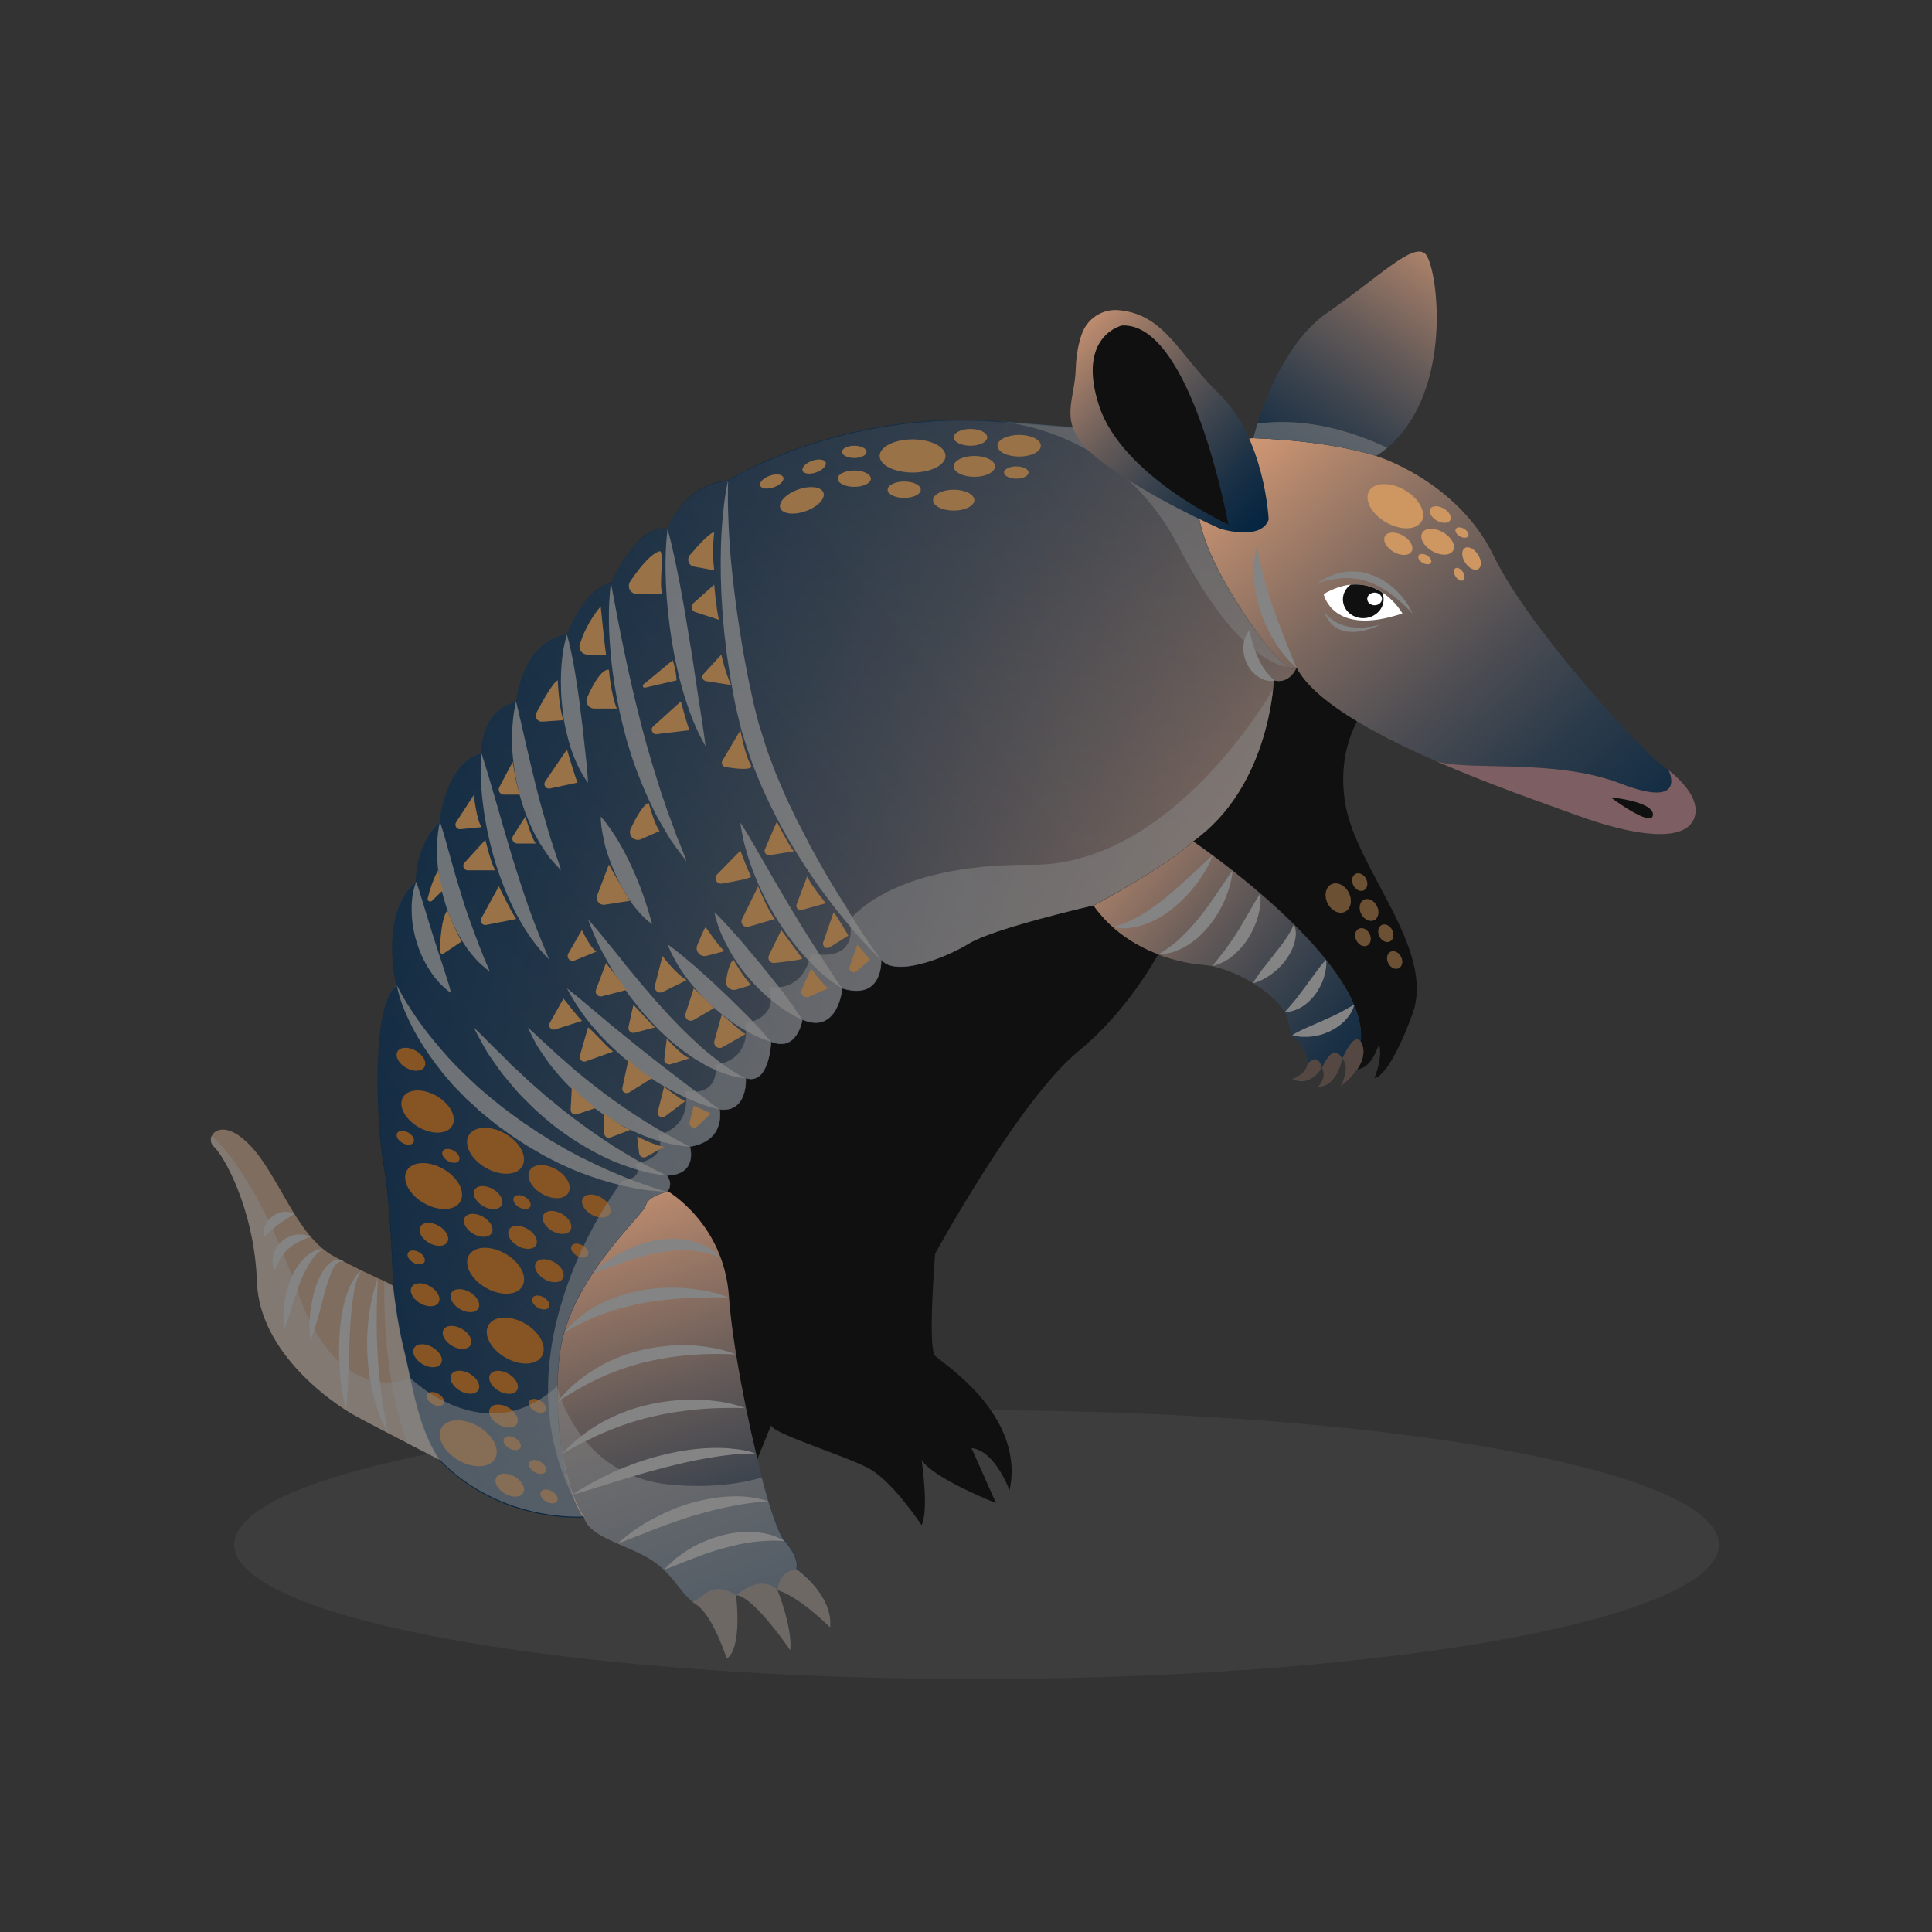 <?xml version="1.0" encoding="UTF-8" standalone="no"?>
<svg
   xmlns:dc="http://purl.org/dc/elements/1.1/"
   xmlns:cc="http://creativecommons.org/ns#"
   xmlns:rdf="http://www.w3.org/1999/02/22-rdf-syntax-ns#"
   xmlns:svg="http://www.w3.org/2000/svg"
   xmlns="http://www.w3.org/2000/svg"
   xmlns:sodipodi="http://sodipodi.sourceforge.net/DTD/sodipodi-0.dtd"
   xmlns:inkscape="http://www.inkscape.org/namespaces/inkscape"
   version="1.1"
   id="Layer_1"
   x="0px"
   y="0px"
   width="512"
   height="512"
   viewBox="0 0 512 512"
   enable-background="new 0 0 1400 980"
   xml:space="preserve"
   sodipodi:docname="Armadillo.svg"
   inkscape:version="1.0.2 (e86c870879, 2021-01-15, custom)"><rect x="0" y="0" width="512" height="512" fill="#333333" stroke="none"/><defs
   id="defs49313" /><sodipodi:namedview
   pagecolor="#ffffff"
   bordercolor="#666666"
   borderopacity="1"
   objecttolerance="10"
   gridtolerance="10"
   guidetolerance="10"
   inkscape:pageopacity="0"
   inkscape:pageshadow="2"
   inkscape:window-width="1366"
   inkscape:window-height="715"
   id="namedview49311"
   showgrid="false"
   inkscape:zoom="0.27959184"
   inkscape:cx="1081.5374"
   inkscape:cy="710.77341"
   inkscape:window-x="-8"
   inkscape:window-y="-8"
   inkscape:window-maximized="1"
   inkscape:current-layer="Layer_1" />

<g
   id="g32306"
   transform="matrix(0.542,0,0,0.542,-140.969,1.325)">
	<ellipse
   opacity="0.14"
   fill="#7c7c7c"
   cx="737.6"
   cy="752.8"
   rx="363"
   ry="65.7"
   id="ellipse31809" />
	<g
   id="g32304">
		<linearGradient
   id="SVGID_1_"
   gradientUnits="userSpaceOnUse"
   x1="839.547"
   y1="180.403"
   x2="1102.764"
   y2="480.04">
			<stop
   offset="0"
   style="stop-color:#FFB17F"
   id="stop31811" />
			<stop
   offset="3.792793e-02"
   style="stop-color:#EFA87B"
   id="stop31813" />
			<stop
   offset="0.194"
   style="stop-color:#B0856B"
   id="stop31815" />
			<stop
   offset="0.348"
   style="stop-color:#7B675E"
   id="stop31817" />
			<stop
   offset="0.497"
   style="stop-color:#4F4E53"
   id="stop31819" />
			<stop
   offset="0.639"
   style="stop-color:#2C3B4A"
   id="stop31821" />
			<stop
   offset="0.774"
   style="stop-color:#142D44"
   id="stop31823" />
			<stop
   offset="0.898"
   style="stop-color:#052540"
   id="stop31825" />
			<stop
   offset="1"
   style="stop-color:#00223F"
   id="stop31827" />
		</linearGradient>
		<path
   fill="url(#SVGID_1_)"
   d="m 1052.5,380.7 c -32.6,-12.6 -76.9,-5.7 -91,-11.3 -0.2,-0.1 -0.4,-0.2 -0.6,-0.3 -0.2,-0.1 -0.3,-0.1 -0.5,-0.2 -29.7,-13.1 -58.2,-29 -66.4,-44.9 0,0 0,0 0,0 -0.3,0.5 -4.2,6.1 -25.7,-26.5 -22.3,-33.9 -36,-68.4 -3.7,-85.3 3.3,0 6,-0.1 8.3,-0.4 39.3,1.4 60,8.7 60,8.7 0,0 39.7,12 57.5,48.8 17.8,36.8 74.1,96.8 81.5,101.8 1.2,0.8 2.6,1.8 4.1,3 0.1,0 9.6,19.4 -23.5,6.6 z"
   id="path31830"
   style="fill:url(#SVGID_1_)" />
		<path
   fill="#7f6d5f"
   d="m 475.2,711.4 c 0,0 -7.1,-3.7 -15.7,-8.1 -9.4,-4.9 -20.5,-10.6 -25.7,-13.5 -9.9,-5.4 -46.8,-30.2 -48,-65.4 -1.2,-35.2 -16.1,-61.7 -21.1,-66.2 -1.5,-1.4 -1.8,-3.4 -1.1,-5.1 1.6,-3.9 8.5,-6.1 18.5,4.2 14.5,14.9 22.8,44.7 41.4,54.6 12.7,6.8 20.2,10.1 24.6,12.1 2.1,1 3.4,1.7 4.4,2.3 0,0 0,0 0,0 0,0 1.7,17 5.4,31.5 1,4 2,8.7 3,13.6 2.7,13 6.2,28 14.3,40 z"
   id="path31832" />
		<path
   fill="#848484"
   d="m 444.9,622.7 c -0.4,6.4 -0.6,12.8 -0.6,19.1 -0.1,6.3 0.1,12.6 0.5,18.8 0.1,1.6 0.2,3.1 0.3,4.7 l 0.4,4.7 c 0.4,3.1 0.6,6.3 1.1,9.4 0.7,6.3 2.1,12.4 3.1,18.8 -3,-5.7 -5.4,-11.8 -6.9,-18.1 -0.9,-3.1 -1.4,-6.3 -2,-9.5 -0.4,-3.2 -0.9,-6.4 -1,-9.7 -0.4,-6.5 -0.2,-13 0.6,-19.4 0.8,-6.4 2.1,-12.8 4.5,-18.8 z"
   id="path31834" />
		<path
   fill="#848484"
   d="m 436.8,618.9 c -0.9,1.2 -1.4,2.5 -2,3.8 l -0.6,2 c -0.2,0.7 -0.3,1.4 -0.5,2.1 -0.4,1.4 -0.6,2.8 -0.8,4.2 -0.2,1.4 -0.4,2.8 -0.6,4.2 -0.7,5.6 -1,11.4 -1.3,17.1 l -0.6,17.3 c 0,1.4 -0.1,2.9 -0.2,4.4 -0.1,1.5 -0.2,2.9 -0.2,4.4 -0.2,2.9 -0.3,5.8 -0.7,8.8 -0.7,-2.9 -1.2,-5.8 -1.8,-8.7 -0.5,-2.9 -0.8,-5.8 -1.1,-8.7 -0.5,-5.8 -0.7,-11.7 -0.4,-17.6 0.3,-5.9 0.9,-11.8 2.4,-17.6 0.4,-1.4 0.8,-2.9 1.3,-4.3 0.6,-1.4 1,-2.8 1.7,-4.2 0.7,-1.4 1.4,-2.7 2.2,-3.9 0.9,-1.4 1.9,-2.6 3.2,-3.3 z"
   id="path31836" />
		<path
   fill="#848484"
   d="m 428.2,614.5 c -0.9,-0.3 -1.8,-0.1 -2.5,0.2 -0.3,0.2 -0.7,0.4 -1,0.7 l -0.4,0.4 c -0.1,0.2 -0.2,0.3 -0.4,0.5 -0.5,0.6 -0.9,1.4 -1.3,2.2 -0.4,0.8 -0.7,1.6 -1,2.4 -0.6,1.7 -1.2,3.4 -1.7,5.1 -0.6,1.7 -1,3.5 -1.5,5.3 -0.9,3.6 -1.9,7.1 -2.9,10.8 -1.1,3.6 -2.1,7.2 -3.7,10.8 -0.3,-1.9 -0.3,-3.9 -0.4,-5.8 -0.1,-1.9 0,-3.8 0.2,-5.7 0.3,-3.8 1,-7.6 1.9,-11.4 0.5,-1.9 1.1,-3.7 1.8,-5.5 0.7,-1.8 1.6,-3.6 2.6,-5.3 0.6,-0.8 1.1,-1.7 1.8,-2.5 0.7,-0.8 1.4,-1.5 2.4,-2.1 0.2,-0.1 0.4,-0.3 0.7,-0.4 l 0.8,-0.3 c 0.5,-0.3 1.1,-0.3 1.6,-0.4 1.3,-0.1 2.4,0.3 3,1 z"
   id="path31838" />
		<path
   fill="#848484"
   d="m 418,608.3 c -3.4,2 -5.4,5 -7.2,8 -1.8,3.1 -3.2,6.3 -4.5,9.7 -0.4,0.8 -0.6,1.7 -0.9,2.6 -0.3,0.9 -0.6,1.7 -0.9,2.6 -0.5,1.8 -1.2,3.5 -1.7,5.3 -0.5,1.8 -1.2,3.6 -1.7,5.4 -0.6,1.8 -1.2,3.6 -2,5.4 -0.3,-1.9 -0.4,-3.9 -0.4,-5.8 0,-1.9 0.2,-3.9 0.3,-5.8 0.1,-1 0.2,-1.9 0.4,-2.9 0.2,-1 0.4,-1.9 0.6,-2.9 0.5,-1.9 1,-3.8 1.7,-5.6 1.4,-3.7 3.3,-7.2 6,-10.3 l 1,-1.1 c 0.4,-0.3 0.8,-0.7 1.1,-1 0.7,-0.7 1.6,-1.2 2.5,-1.8 1.7,-1.1 3.6,-1.9 5.7,-1.8 z"
   id="path31840" />
		<path
   fill="#848484"
   d="m 411.9,602.2 c -2.3,0.9 -4.3,1.8 -6.2,2.8 -1.8,1 -3.5,2.1 -4.8,3.3 -1.3,1.3 -2.6,2.7 -3.6,4.5 -0.1,0.2 -0.3,0.4 -0.4,0.7 l -0.3,0.7 c -0.2,0.5 -0.5,1 -0.8,1.5 -0.5,1 -0.9,2.1 -1.6,3.2 -0.2,-0.6 -0.4,-1.2 -0.5,-1.8 -0.1,-0.6 -0.3,-1.2 -0.3,-1.8 0,-0.6 0,-1.2 0,-1.9 0,-0.3 0,-0.6 0.1,-1 0.1,-0.3 0.1,-0.6 0.2,-0.9 0.5,-2.5 2,-5 3.9,-6.8 2,-1.8 4.5,-3 7,-3.4 2.4,-0.4 5,-0.2 7.3,0.9 z"
   id="path31842" />
		<path
   fill="#848484"
   d="m 404,591.1 c -1.6,1 -3,1.9 -4.2,2.7 -1.3,0.8 -2.4,1.6 -3.5,2.4 -1.1,0.9 -2.2,1.7 -3.3,2.7 -0.6,0.5 -1.1,1 -1.8,1.6 -0.6,0.5 -1.2,1.1 -2.1,1.7 -0.2,-0.9 -0.2,-1.9 -0.1,-2.8 0.2,-0.9 0.3,-1.8 0.8,-2.7 0.7,-1.7 2,-3.3 3.5,-4.4 1.5,-1.2 3.4,-1.9 5.2,-2.2 1.8,-0.2 3.8,0 5.5,1 z"
   id="path31844" />
		<path
   fill="#111010"
   d="m 917.8,390.2 c -2.9,-18.2 1.4,-31.6 5.8,-39.9 -14,-8.4 -25,-17.4 -29.6,-26.3 0,0 -3.3,8.3 -11.2,6.2 0,0 -1.6,49 -36.4,76.4 -0.9,0.8 -1.9,1.5 -2.9,2.2 0,0 86.5,58.8 81.9,98.1 0,0 3.9,5.1 -1.8,13.5 9.3,-0.8 10.5,-16.4 11.2,-10 0.7,6.4 -2.7,14.3 -2.7,14.3 0,0 7,0.4 18.6,-31.3 11.6,-31.7 -27.7,-70.9 -32.9,-103.2 z"
   id="path31846" />
		<linearGradient
   id="SVGID_2_"
   gradientUnits="userSpaceOnUse"
   x1="754.69"
   y1="378.044"
   x2="960.793"
   y2="539.451">
			<stop
   offset="0"
   style="stop-color:#FFB17F"
   id="stop31848" />
			<stop
   offset="8.773810e-02"
   style="stop-color:#DE9F77"
   id="stop31850" />
			<stop
   offset="0.281"
   style="stop-color:#9C7966"
   id="stop31852" />
			<stop
   offset="0.464"
   style="stop-color:#645A58"
   id="stop31854" />
			<stop
   offset="0.633"
   style="stop-color:#39424D"
   id="stop31856" />
			<stop
   offset="0.783"
   style="stop-color:#1A3045"
   id="stop31858" />
			<stop
   offset="0.911"
   style="stop-color:#072641"
   id="stop31860" />
			<stop
   offset="1"
   style="stop-color:#00223F"
   id="stop31862" />
		</linearGradient>
		<path
   fill="url(#SVGID_2_)"
   d="m 915.6,528.8 c 0.2,-0.4 4.9,-9.6 0.8,-13.6 0,0 -2.5,14.1 -12,13.7 0,0 4.6,-3.7 2.1,-9.1 0,0 -5.4,9.9 -14.5,5.4 0,0 6.6,-2 7.5,-7.3 0.2,-1.5 0,-3.1 -0.9,-5.1 -4.1,-9.1 -6.6,-4.6 -8.7,-16.1 -2.1,-11.6 -26.1,-26.1 -41,-27.3 -14.9,-1.2 -39.3,-7.9 -54.2,-29 0,0 34.3,-18.1 48.8,-31.4 0,0 86.5,58.8 81.9,98.1 0,0 0,0 0,0 0,0.1 0.2,0.3 0.3,0.6 0.1,0.2 0.2,0.4 0.3,0.7 0.1,0.2 0.1,0.4 0.2,0.6 1.2,3.1 1.3,10.3 -10.6,19.8 z"
   id="path31865"
   style="fill:url(#SVGID_2_)" />
		<path
   fill="#848484"
   d="m 853.1,415.7 c -1.9,5 -4.7,9.6 -7.9,13.9 -3.2,4.2 -6.9,8.2 -11.1,11.6 -1,0.9 -2.1,1.7 -3.2,2.5 -1.1,0.8 -2.2,1.5 -3.4,2.2 -2.3,1.4 -4.8,2.6 -7.4,3.5 -5.1,1.9 -10.8,2.7 -16.1,1.4 5.2,-1.3 9.7,-3.3 14,-5.8 2.1,-1.2 4.2,-2.6 6.2,-4.1 2,-1.4 4,-2.9 5.9,-4.5 3.9,-3.2 7.6,-6.5 11.4,-10 3.9,-3.6 7.6,-7.1 11.6,-10.7 z"
   id="path31867" />
		<path
   fill="#848484"
   d="m 862.8,423.1 c -0.4,4.9 -1.9,9.6 -3.7,14.1 -1.9,4.5 -4.4,8.7 -7.5,12.6 -3.1,3.9 -6.7,7.4 -11,10 -2.1,1.3 -4.4,2.4 -6.8,3.2 -2.4,0.7 -4.8,1.2 -7.3,1.2 2.1,-1.3 4.1,-2.5 5.9,-3.9 1.8,-1.4 3.6,-2.8 5.2,-4.4 3.3,-3.1 6.2,-6.4 9.1,-10 2.8,-3.5 5.5,-7.3 8.1,-11.1 2.6,-3.8 5.1,-7.7 8,-11.7 z"
   id="path31869" />
		<path
   fill="#848484"
   d="m 876.3,434.3 c 0.4,3.8 -0.1,7.6 -1.1,11.3 -1,3.6 -2.6,7.2 -4.6,10.4 -2,3.3 -4.6,6.2 -7.5,8.7 -2.9,2.5 -6.5,4.3 -10.2,5.2 2.3,-3.1 4.6,-5.7 6.7,-8.6 2,-2.8 4,-5.6 5.8,-8.6 1.8,-2.9 3.6,-5.9 5.3,-9 1.8,-3.1 3.6,-6.2 5.6,-9.4 z"
   id="path31871" />
		<path
   fill="#848484"
   d="m 892.7,449.4 c 0.4,0.7 0.6,1.5 0.8,2.4 0.1,0.8 0.2,1.7 0.2,2.5 -0.1,1.7 -0.4,3.3 -0.9,4.9 -1,3.1 -2.6,6 -4.6,8.5 -1,1.3 -2.1,2.4 -3.2,3.5 -1.2,1 -2.4,2.1 -3.7,3 -1.3,0.9 -2.6,1.7 -4,2.4 -1.4,0.7 -2.9,1.3 -4.5,1.7 0.7,-1.5 1.6,-2.8 2.5,-4 0.9,-1.3 1.7,-2.5 2.7,-3.6 0.9,-1.2 1.8,-2.3 2.7,-3.4 0.4,-0.6 0.9,-1.1 1.3,-1.7 0.5,-0.5 0.9,-1.1 1.3,-1.7 1.8,-2.2 3.5,-4.4 5.1,-6.7 0.8,-1.1 1.6,-2.3 2.3,-3.6 0.8,-1.4 1.5,-2.7 2,-4.2 z"
   id="path31873" />
		<path
   fill="#848484"
   d="m 908.5,466.8 c 0.3,3.1 -0.3,6 -1.1,8.8 -0.9,2.8 -2.3,5.4 -4,7.9 -1.8,2.4 -3.9,4.5 -6.5,6.2 -2.6,1.6 -5.6,2.7 -8.6,2.7 2,-2.3 3.8,-4.3 5.4,-6.3 1.6,-2.1 3.1,-4.1 4.7,-6.2 1.5,-2.1 3.1,-4.3 4.7,-6.4 1.6,-2.3 3.3,-4.5 5.4,-6.7 z"
   id="path31875" />
		<path
   fill="#848484"
   d="m 922.2,488.8 c -0.6,3.1 -2.6,5.8 -4.7,8 -2.2,2.2 -4.8,3.9 -7.6,5.2 -2.8,1.3 -5.8,2.1 -8.8,2.4 -1.5,0.2 -3,0.1 -4.6,0.1 -1.5,-0.1 -3,-0.4 -4.6,-0.8 1.3,-0.9 2.7,-1.5 4,-2.2 1.3,-0.7 2.6,-1.2 3.9,-1.8 l 7.5,-3.3 c 2.4,-1.1 4.9,-2.2 7.3,-3.4 2.5,-1.4 4.9,-2.7 7.6,-4.2 z"
   id="path31877" />
		
			<ellipse
   transform="matrix(0.891,-0.454,0.454,0.891,-99.505,470.386)"
   opacity="0.66"
   fill="#997247"
   cx="929.5"
   cy="442.3"
   rx="4.3"
   ry="5.6"
   id="ellipse31879" />
		
			<ellipse
   transform="matrix(0.891,-0.454,0.454,0.891,-93.789,466.795)"
   opacity="0.66"
   fill="#997247"
   cx="924.9"
   cy="428.7"
   rx="3.5"
   ry="4.5"
   id="ellipse31881" />
		
			<ellipse
   transform="matrix(0.891,-0.454,0.454,0.891,-109.238,478.704)"
   opacity="0.66"
   fill="#997247"
   cx="942"
   cy="466.8"
   rx="3.5"
   ry="4.5"
   id="ellipse31883" />
		
			<ellipse
   transform="matrix(0.891,-0.454,0.454,0.891,-103.784,475.336)"
   opacity="0.66"
   fill="#997247"
   cx="937.7"
   cy="453.7"
   rx="3.5"
   ry="4.5"
   id="ellipse31885" />
		
			<ellipse
   transform="matrix(0.891,-0.454,0.454,0.891,-98.488,462.87)"
   opacity="0.66"
   fill="#997247"
   cx="914.4"
   cy="436.5"
   rx="5.8"
   ry="7.5"
   id="ellipse31887" />
		
			<ellipse
   transform="matrix(0.891,-0.454,0.454,0.891,-105.837,470.466)"
   opacity="0.66"
   fill="#997247"
   cx="926.5"
   cy="455.6"
   rx="3.6"
   ry="4.6"
   id="ellipse31889" />
		<g
   id="g31901">
			<path
   fill="#111010"
   d="m 574.6,588.7 c 0,0 -0.1,0.1 -0.1,0.1 0.1,0 0.1,0 0.1,-0.1 z"
   id="path31891" />
			<path
   fill="#111010"
   d="m 574,589.6 c -0.1,0.1 -0.1,0.1 -0.2,0.2 0,0 0.1,-0.1 0.2,-0.2 z"
   id="path31893" />
			<path
   fill="#111010"
   d="m 575.3,587.8 c 0,0.1 -0.1,0.1 -0.1,0.2 0,0 0,-0.1 0.1,-0.2 z"
   id="path31895" />
			<path
   fill="#111010"
   d="m 794.7,440.3 c 0,0 -48.8,11.2 -60.8,18.6 -12,7.4 -36.4,16.6 -43,7.9 0,0 1.2,20.3 -19,14.1 0,0 -2.1,22.8 -19.5,15.3 0,0 -2.5,16.1 -15.3,10.8 0,0 -0.8,21.5 -12.4,17.8 0,0 1.2,17 -12.8,15.3 0,0 3.3,15.3 -14.5,18.2 0,0 4.1,13.7 -11.2,14.1 0,0 3.3,4.5 0,7.9 0,0 27.7,15.7 30.2,51.7 1.4,20.4 7.5,53.1 13.9,79.2 l 6.8,-16.7 c 1.7,4.6 37.2,14.9 48.6,21.5 11.4,6.6 25,27.3 25,27.3 3.7,-7.4 0,-31.9 0,-31.9 5.8,9.1 36.4,21.1 36.4,21.1 l -12,-26.9 c 11.6,1.2 18.6,20.7 18.6,20.7 7.9,-36.8 -32.7,-62.1 -36.4,-65.8 -3.7,-3.7 0,-49.9 0,-49.9 0,0 41,-75.1 69.9,-98.9 19.9,-16.3 32.9,-36.5 39.2,-47.5 -11.3,-4.3 -23.1,-11.7 -31.7,-23.9 z"
   id="path31897" />
			<path
   fill="#111010"
   d="m 575.6,587.2 c 0,0 -0.1,0.1 -0.1,0.2 0,-0.1 0.1,-0.1 0.1,-0.2 z"
   id="path31899" />
		</g>
		<linearGradient
   id="SVGID_3_"
   gradientUnits="userSpaceOnUse"
   x1="527.481"
   y1="528.691"
   x2="640.466"
   y2="857.711">
			<stop
   offset="0"
   style="stop-color:#FFB17F"
   id="stop31903" />
			<stop
   offset="8.773810e-02"
   style="stop-color:#DE9F77"
   id="stop31905" />
			<stop
   offset="0.281"
   style="stop-color:#9C7966"
   id="stop31907" />
			<stop
   offset="0.464"
   style="stop-color:#645A58"
   id="stop31909" />
			<stop
   offset="0.633"
   style="stop-color:#39424D"
   id="stop31911" />
			<stop
   offset="0.783"
   style="stop-color:#1A3045"
   id="stop31913" />
			<stop
   offset="0.911"
   style="stop-color:#072641"
   id="stop31915" />
			<stop
   offset="1"
   style="stop-color:#00223F"
   id="stop31917" />
		</linearGradient>
		<path
   fill="url(#SVGID_3_)"
   d="m 666,793.3 c 0,0 -15.3,-15.3 -25.7,-18.2 0,0 7.4,18.6 6.2,29.4 0,0 -18.2,-26.9 -26.5,-26.9 0,0 3.3,25.7 -4.6,31 0,0 -6.6,-21.1 -14.9,-26.5 -0.6,-0.4 -1.2,-0.8 -1.8,-1.3 -6.9,-5.6 -10,-14.6 -21.8,-21.5 -12.8,-7.4 -29,-10.3 -31.4,-20.3 -0.4,-0.5 -0.8,-1 -1.2,-1.7 -0.1,-0.2 -0.3,-0.4 -0.4,-0.7 -0.2,-0.3 -0.4,-0.6 -0.5,-0.9 -0.5,-0.9 -1,-1.9 -1.5,-3 -0.1,-0.2 -0.1,-0.3 -0.2,-0.5 -0.2,-0.4 -0.4,-0.9 -0.6,-1.3 -0.4,-1 -0.8,-2.1 -1.2,-3.3 -0.1,-0.4 -0.3,-0.8 -0.4,-1.2 -0.2,-0.5 -0.4,-1.1 -0.5,-1.7 -0.2,-0.5 -0.3,-1 -0.5,-1.6 -0.4,-1.2 -0.7,-2.5 -1.1,-3.8 -0.1,-0.3 -0.2,-0.7 -0.3,-1 -0.2,-0.7 -0.4,-1.5 -0.5,-2.2 -0.1,-0.5 -0.2,-1 -0.3,-1.6 -0.2,-1 -0.4,-2 -0.6,-3 -0.1,-0.5 -0.2,-1 -0.3,-1.6 -0.1,-0.5 -0.2,-1.1 -0.3,-1.6 -0.2,-1.1 -0.4,-2.1 -0.5,-3.3 -0.1,-0.6 -0.2,-1.1 -0.2,-1.7 -0.1,-0.6 -0.2,-1.1 -0.2,-1.7 -0.5,-4 -0.9,-8.2 -1.2,-12.6 -0.1,-1.3 -0.1,-2.5 -0.2,-3.8 0,-1 -0.1,-2.1 -0.1,-3.2 0,-1 0,-2.1 0,-3.2 0,-1.2 0,-2.4 0,-3.7 0.1,-4.9 0.4,-9.9 1,-15 4.1,-37.2 41.4,-69.1 42.2,-73.7 0.8,-4.5 10.4,-6.6 10.4,-6.6 0,0 27.7,15.7 30.2,51.7 1.6,22.9 9,61.1 16.2,88.3 4.1,15.6 8.2,27.6 11.1,30.9 7.9,9.1 5.8,13.7 5.8,13.7 0,0 18,12.8 16.4,28.9 z"
   id="path31920"
   style="fill:url(#SVGID_3_)" />
		<path
   fill="#554842"
   d="m 620,777.6 c 0,0 3.3,25.7 -4.6,31 0,0 -6.6,-21.1 -14.9,-26.5 -0.6,-0.4 -1.2,-0.8 -1.8,-1.3 1.8,-0.8 3.6,-1.9 5.1,-3.3 7.6,-6.8 16.2,0.1 16.2,0.1 z"
   id="path31922" />
		<path
   fill="#554842"
   d="m 640.3,775.1 c 0,0 7.4,18.6 6.2,29.4 0,0 -18.2,-26.9 -26.5,-26.9 13.6,-11.2 20.3,-2.5 20.3,-2.5 z"
   id="path31924" />
		<path
   fill="#554842"
   d="m 666,793.3 c 0,0 -15.3,-15.3 -25.7,-18.2 0.7,-9.6 9.1,-10.3 9.1,-10.3 0,0 18.2,12.4 16.6,28.5 z"
   id="path31926" />
		<path
   fill="#848484"
   d="m 612.1,612.4 c -2.6,-1.2 -5.2,-2 -7.8,-2.5 -2.6,-0.6 -5.3,-0.8 -7.9,-1 -5.2,-0.3 -10.5,0.4 -15.6,1.4 -2.6,0.4 -5.1,1.2 -7.7,1.9 -1.3,0.3 -2.6,0.8 -3.8,1.2 -1.3,0.4 -2.6,0.8 -3.9,1.2 -2.5,1 -5.1,1.9 -7.7,2.8 -2.6,1 -5.2,2 -7.9,2.8 2,-2 4.2,-3.8 6.5,-5.5 2.3,-1.6 4.8,-3.1 7.2,-4.6 1.3,-0.6 2.6,-1.2 3.9,-1.8 1.3,-0.6 2.6,-1.2 4,-1.7 l 4.1,-1.4 1,-0.3 1.1,-0.2 2.1,-0.5 c 5.7,-1.1 11.7,-1.4 17.5,-0.1 2.9,0.7 5.7,1.6 8.3,3 2.4,1.3 4.9,3 6.6,5.3 z"
   id="path31928" />
		<path
   fill="#848484"
   d="m 616.3,631.9 c -7.2,-0.1 -14.2,0 -21.2,0.4 -7,0.4 -13.9,1.1 -20.6,2.4 -3.4,0.6 -6.7,1.4 -10.1,2.3 -1.7,0.4 -3.3,1 -4.9,1.4 -1.6,0.6 -3.3,1.1 -4.9,1.7 -6.5,2.4 -12.7,5.5 -18.9,9.2 4.5,-5.6 10.4,-10.3 16.9,-13.7 3.2,-1.7 6.6,-3.2 10.1,-4.3 1.7,-0.6 3.5,-1.1 5.3,-1.6 1.8,-0.4 3.6,-0.8 5.4,-1.2 7.2,-1.3 14.5,-1.6 21.8,-1.1 7.2,0.6 14.4,1.9 21.1,4.5 z"
   id="path31930" />
		<path
   fill="#848484"
   d="m 619.8,659.8 c -3.9,-0.2 -7.8,-0.3 -11.7,-0.2 -3.9,0 -7.7,0.3 -11.5,0.6 -7.6,0.6 -15.1,1.9 -22.4,3.7 -3.7,0.9 -7.3,2.1 -10.8,3.3 -3.6,1.3 -7.1,2.7 -10.5,4.3 -6.9,3.2 -13.5,7.1 -20.2,11.4 4.9,-6.2 11.1,-11.5 17.9,-15.7 3.4,-2.1 7,-3.9 10.7,-5.5 3.7,-1.5 7.5,-2.8 11.4,-3.8 7.8,-1.9 15.9,-2.8 23.9,-2.6 4,0.1 8,0.6 11.9,1.3 3.7,0.7 7.6,1.6 11.3,3.2 z"
   id="path31932" />
		<path
   fill="#848484"
   d="m 624.6,686.1 c -4,-0.2 -8,-0.2 -11.9,-0.1 -3.9,0.1 -7.8,0.3 -11.7,0.7 -7.8,0.7 -15.4,1.9 -22.9,3.7 -3.8,0.9 -7.5,2 -11.1,3.2 -3.7,1.2 -7.3,2.6 -10.9,4.1 -7.2,3 -14.1,6.7 -21.1,10.7 5.3,-6 11.8,-11 18.9,-15.1 3.5,-2 7.2,-3.7 11,-5.2 3.8,-1.5 7.7,-2.7 11.7,-3.6 7.9,-1.9 16.1,-2.7 24.2,-2.5 8.1,0.1 16.3,1.2 23.8,4.1 z"
   id="path31934" />
		<path
   fill="#848484"
   d="m 629.5,708.3 c -3.9,-0.1 -7.7,0.1 -11.6,0.5 -1.9,0.2 -3.8,0.5 -5.7,0.7 l -5.6,0.9 c -7.5,1.2 -14.9,3 -22.3,4.9 -7.4,1.8 -14.7,4.1 -22,6.3 -3.7,1.2 -7.3,2.3 -11,3.4 -3.7,1.2 -7.4,2.4 -11.2,3.3 3.2,-2.2 6.6,-4.2 10,-6.1 3.5,-1.8 7,-3.6 10.5,-5.2 7.2,-3.1 14.6,-5.8 22.2,-7.7 7.6,-2 15.4,-3.3 23.3,-3.7 2,-0.1 4,-0.1 5.9,-0.1 2,0.1 4,0.1 5.9,0.4 4,0.3 8,0.9 11.6,2.4 z"
   id="path31936" />
		<path
   fill="#848484"
   d="m 635.8,731.7 c -3.3,0.1 -6.5,0.4 -9.7,0.9 -3.2,0.4 -6.3,1 -9.4,1.6 -6.2,1.2 -12.3,2.9 -18.4,4.7 l -4.5,1.4 c -1.5,0.5 -3,1.1 -4.5,1.6 -3,1 -6,2.2 -9,3.3 -1.5,0.5 -3,1.2 -4.5,1.8 -1.5,0.6 -3,1.2 -4.5,1.7 -3,1.2 -6,2.5 -9.2,3.5 2.5,-2.2 5.1,-4.2 7.7,-6.2 1.4,-0.9 2.7,-1.8 4.1,-2.7 1.4,-0.9 2.8,-1.8 4.3,-2.5 2.9,-1.6 5.8,-3.1 8.9,-4.4 1.5,-0.6 3.1,-1.3 4.6,-1.9 l 4.7,-1.6 c 6.4,-1.9 13,-3.2 19.6,-3.6 3.3,-0.2 6.7,-0.2 10,0.2 3.4,0.4 6.7,1 9.8,2.2 z"
   id="path31938" />
		<path
   fill="#848484"
   d="m 643.6,751.1 c -2.7,-0.3 -5.2,-0.3 -7.8,-0.2 -2.5,0.1 -5.1,0.3 -7.5,0.6 -5,0.6 -9.8,1.8 -14.6,3.1 l -3.6,1 -3.6,1.2 c -2.4,0.7 -4.7,1.8 -7.1,2.6 -2.4,0.9 -4.7,1.9 -7.2,2.8 -2.4,1 -4.8,2 -7.4,2.8 1.8,-1.9 3.8,-3.7 5.8,-5.5 2.1,-1.6 4.3,-3.2 6.6,-4.6 1.2,-0.7 2.3,-1.3 3.5,-1.9 0.6,-0.3 1.2,-0.7 1.8,-0.9 l 1.9,-0.8 c 1.2,-0.5 2.5,-1 3.7,-1.5 l 3.9,-1.2 c 5.2,-1.5 10.7,-2.3 16.1,-2 2.7,0.2 5.4,0.5 8.1,1.2 2.6,0.8 5.2,1.7 7.4,3.3 z"
   id="path31940" />
		<linearGradient
   id="SVGID_4_"
   gradientUnits="userSpaceOnUse"
   x1="784.721"
   y1="667.723"
   x2="514.055"
   y2="182.676">
			<stop
   offset="0"
   style="stop-color:#FFB17F"
   id="stop31942" />
			<stop
   offset="8.773810e-02"
   style="stop-color:#DE9F77"
   id="stop31944" />
			<stop
   offset="0.281"
   style="stop-color:#9C7966"
   id="stop31946" />
			<stop
   offset="0.464"
   style="stop-color:#645A58"
   id="stop31948" />
			<stop
   offset="0.633"
   style="stop-color:#39424D"
   id="stop31950" />
			<stop
   offset="0.783"
   style="stop-color:#1A3045"
   id="stop31952" />
			<stop
   offset="0.911"
   style="stop-color:#072641"
   id="stop31954" />
			<stop
   offset="1"
   style="stop-color:#00223F"
   id="stop31956" />
		</linearGradient>
		<path
   fill="url(#SVGID_4_)"
   d="m 894,324.1 c -0.3,0.8 -3.7,8.1 -11.1,6.1 0,0 -1.6,49 -36.4,76.4 -0.9,0.8 -1.9,1.5 -2.9,2.2 -14.5,13.4 -48.8,31.4 -48.8,31.4 0,0 -48.8,11.2 -60.8,18.6 -12,7.4 -36.4,16.6 -43,7.9 0,0 1.2,20.3 -19,14.1 0,0 -2.1,22.8 -19.5,15.3 0,0 -2.5,16.1 -15.3,10.8 0,0 -0.8,21.5 -12.4,17.8 0,0 1.2,17 -12.8,15.3 0,0 3.3,15.3 -14.5,18.2 0,0 4.1,13.7 -11.2,14.1 0,0 3.3,4.5 0,7.9 0,0 -9.5,2.1 -10.4,6.6 -0.8,4.6 -38.1,36.4 -42.2,73.7 -1,8.7 -1.2,17.1 -0.9,25 0.9,26.2 7.6,47.2 12.9,53.6 0,0 -40.1,3.3 -70.4,-27.7 -11.2,-16.6 -13.7,-38.9 -17.4,-53.4 -3.7,-14.5 -5.4,-31.5 -5.4,-31.5 0,0 -1.2,-41.8 -4.6,-59.2 -3.3,-17.4 -6.6,-78.6 6.2,-88.2 0,0 -8.7,-35.6 9.5,-50.5 0,0 -0.8,-17.4 11.6,-29.4 0,0 2.5,-29 20.3,-33.5 0,0 -0.8,-20.7 17,-25.2 0,0 2.9,-29.8 24.8,-32.7 0,0 8.3,-22.8 21.5,-25.3 0,0 12.8,-29 27.7,-26.5 0,0 7.4,-21.5 29.4,-23.6 0,0 55,-34.8 132,-29 65.1,4.9 98.9,8.6 116.7,8.6 -32.3,16.9 -18.6,51.4 3.7,85.3 20.8,31.7 25.2,27.5 25.7,26.8 z"
   id="path31959"
   style="fill:url(#SVGID_4_)" />
		<linearGradient
   id="SVGID_5_"
   gradientUnits="userSpaceOnUse"
   x1="983.243"
   y1="162.115"
   x2="322.718"
   y2="687.721">
			<stop
   offset="0"
   style="stop-color:#FFB17F;stop-opacity:0.1"
   id="stop31961" />
			<stop
   offset="1.738679e-02"
   style="stop-color:#F2AA7C;stop-opacity:0.116"
   id="stop31963" />
			<stop
   offset="9.136289e-02"
   style="stop-color:#C08E6F;stop-opacity:0.182"
   id="stop31965" />
			<stop
   offset="0.171"
   style="stop-color:#927464;stop-opacity:0.254"
   id="stop31967" />
			<stop
   offset="0.254"
   style="stop-color:#6B5E5A;stop-opacity:0.329"
   id="stop31969" />
			<stop
   offset="0.342"
   style="stop-color:#4A4B51;stop-opacity:0.407"
   id="stop31971" />
			<stop
   offset="0.435"
   style="stop-color:#2F3C4B;stop-opacity:0.492"
   id="stop31973" />
			<stop
   offset="0.537"
   style="stop-color:#1A3146;stop-opacity:0.583"
   id="stop31975" />
			<stop
   offset="0.65"
   style="stop-color:#0B2842;stop-opacity:0.685"
   id="stop31977" />
			<stop
   offset="0.786"
   style="stop-color:#032340;stop-opacity:0.807"
   id="stop31979" />
			<stop
   offset="1"
   style="stop-color:#00223F"
   id="stop31981" />
		</linearGradient>
		<path
   fill="url(#SVGID_5_)"
   d="m 894,324.1 c -0.3,0.8 -3.7,8.1 -11.1,6.1 0,0 0,1.6 -0.3,4.4 -1.3,12.6 -7.5,49.6 -36.1,72.1 -0.9,0.8 -1.9,1.5 -2.9,2.2 -14.5,13.4 -48.8,31.4 -48.8,31.4 0,0 -48.8,11.2 -60.8,18.6 -12,7.4 -36.4,16.6 -43,7.9 0,0 1.2,20.3 -19,14.1 0,0 -2.1,22.8 -19.5,15.3 0,0 -2.5,16.1 -15.3,10.8 0,0 -0.8,21.5 -12.4,17.8 0,0 1.2,17 -12.8,15.3 0,0 3.3,15.3 -14.5,18.2 0,0 4.1,13.7 -11.2,14.1 0,0 3.3,4.5 0,7.9 0,0 -9.5,2.1 -10.4,6.6 -0.8,4.6 -38.1,36.4 -42.2,73.7 -0.6,5.1 -0.9,10.2 -1,15 0,1.2 0,2.5 0,3.7 0,1.1 0,2.1 0,3.2 0,1.1 0,2.1 0.1,3.2 0,1.3 0.1,2.5 0.2,3.8 0.3,4.4 0.7,8.6 1.2,12.6 0.1,0.6 0.2,1.1 0.2,1.7 0.1,0.6 0.2,1.1 0.2,1.7 0.2,1.1 0.3,2.2 0.5,3.3 0.1,0.5 0.2,1.1 0.3,1.6 0.1,0.5 0.2,1 0.3,1.6 0.2,1 0.4,2 0.6,3 0.1,0.5 0.2,1.1 0.3,1.6 0.2,0.7 0.3,1.5 0.5,2.2 0.1,0.3 0.2,0.7 0.3,1 0.3,1.3 0.7,2.6 1.1,3.8 0.2,0.5 0.3,1.1 0.5,1.6 0.2,0.6 0.3,1.1 0.5,1.7 0.1,0.4 0.3,0.8 0.4,1.2 0.4,1.2 0.8,2.2 1.2,3.3 0.2,0.5 0.4,0.9 0.6,1.3 0.1,0.2 0.1,0.3 0.2,0.5 0.5,1.1 1,2.1 1.5,3 0.2,0.3 0.3,0.6 0.5,0.9 0.1,0.2 0.3,0.5 0.4,0.7 0.4,0.6 0.8,1.2 1.2,1.7 0,0 -40.1,3.3 -70.4,-27.7 -8.1,-11.9 -11.6,-26.9 -14.4,-39.8 -1.1,-5 -2,-9.6 -3,-13.6 -3.7,-14.5 -5.4,-31.5 -5.4,-31.5 0,0 -1.2,-41.8 -4.6,-59.2 -3.3,-17.4 -6.6,-78.6 6.2,-88.2 0,0 -8.7,-35.6 9.5,-50.5 0,0 -0.8,-17.4 11.6,-29.4 0,0 2.5,-29 20.3,-33.5 0,0 -0.8,-20.7 17,-25.2 0,0 2.9,-29.8 24.8,-32.7 0,0 8.3,-22.8 21.5,-25.3 0,0 12.8,-29 27.7,-26.5 0,0 7.4,-21.5 29.4,-23.6 0,0 51.2,-32.3 123.9,-29.4 2.7,0.1 5.4,0.3 8.1,0.5 0.3,0 0.6,0 0.9,0.1 64.6,4.9 98.1,8.6 115.8,8.6 -32.3,16.9 -18.6,51.4 3.7,85.3 12,18.2 18.5,24.5 22,26.4 2.8,1 3.7,0.1 3.9,-0.2 z"
   id="path31984"
   style="fill:url(#SVGID_5_)" />
		<path
   opacity="0.46"
   fill="#848484"
   d="m 890.3,323.9 c -8,-1.2 -28.2,-9.5 -53.7,-58.7 -25.5,-49.3 -69.1,-59.5 -87.8,-61.6 64.6,4.9 98.1,8.6 115.8,8.6 -32.3,16.9 -18.6,51.4 3.7,85.3 12.1,18.2 18.6,24.5 22,26.4 z"
   id="path31986" />
		<g
   id="g32056">
			<ellipse
   transform="matrix(0.5,-0.866,0.866,0.5,-233.952,715.202)"
   fill="#875523"
   cx="502.4"
   cy="560.2"
   rx="9.6"
   ry="15.1"
   id="ellipse31988" />
			<ellipse
   transform="matrix(0.5,-0.866,0.866,0.5,-309.492,769.928)"
   fill="#875523"
   cx="512"
   cy="653"
   rx="9.6"
   ry="15.1"
   id="ellipse31990" />
			
				<ellipse
   transform="matrix(0.5,-0.866,0.866,0.5,-364.481,775.198)"
   fill="#875523"
   cx="489.1"
   cy="703.2"
   rx="9.6"
   ry="15.1"
   id="ellipse31992" />
			
				<ellipse
   transform="matrix(0.5,-0.866,0.866,0.5,-284.749,744.53)"
   fill="#875523"
   cx="502.4"
   cy="618.9"
   rx="9.6"
   ry="15.1"
   id="ellipse31994" />
			
				<ellipse
   transform="matrix(0.5,-0.866,0.866,0.5,-264.06,697.562)"
   fill="#875523"
   cx="472.1"
   cy="577.5"
   rx="9.6"
   ry="15.1"
   id="ellipse31996" />
			<ellipse
   transform="matrix(0.5,-0.866,0.866,0.5,-264.06,747.771)"
   fill="#875523"
   cx="515.6"
   cy="602.6"
   rx="4.8"
   ry="7.6"
   id="ellipse31998" />
			<ellipse
   transform="matrix(0.5,-0.866,0.866,0.5,-249.236,758.799)"
   fill="#875523"
   cx="532.5"
   cy="595.2"
   rx="4.8"
   ry="7.6"
   id="ellipse32000" />
			<ellipse
   transform="matrix(0.5,-0.866,0.866,0.5,-271.62,767.27)"
   fill="#875523"
   cx="528.7"
   cy="618.9"
   rx="4.8"
   ry="7.6"
   id="ellipse32002" />
			<ellipse
   transform="matrix(0.5,-0.866,0.866,0.5,-269.778,726.038)"
   fill="#875523"
   cx="493.9"
   cy="596.7"
   rx="4.8"
   ry="7.6"
   id="ellipse32004" />
			<ellipse
   transform="matrix(0.5,-0.866,0.866,0.5,-330.004,775.198)"
   fill="#875523"
   cx="506.3"
   cy="673.4"
   rx="4.8"
   ry="7.6"
   id="ellipse32006" />
			<ellipse
   transform="matrix(0.5,-0.866,0.866,0.5,-215.945,657.052)"
   fill="#875523"
   cx="461.1"
   cy="515.5"
   rx="4.8"
   ry="7.6"
   id="ellipse32008" />
			<ellipse
   transform="matrix(0.5,-0.866,0.866,0.5,-232.697,771.424)"
   fill="#875523"
   cx="551.7"
   cy="587.2"
   rx="4.8"
   ry="7.6"
   id="ellipse32010" />
			<ellipse
   transform="matrix(0.5,-0.866,0.866,0.5,-233.952,676.871)"
   fill="#875523"
   cx="469.2"
   cy="541"
   rx="8.8"
   ry="13.9"
   id="ellipse32012" />
			<ellipse
   transform="matrix(0.5,-0.866,0.866,0.5,-284.433,709.464)"
   fill="#875523"
   cx="472.2"
   cy="601.1"
   rx="4.8"
   ry="7.6"
   id="ellipse32014" />
			<ellipse
   transform="matrix(0.5,-0.866,0.866,0.5,-312.141,720.634)"
   fill="#875523"
   cx="468"
   cy="630.6"
   rx="4.8"
   ry="7.6"
   id="ellipse32016" />
			<ellipse
   transform="matrix(0.5,-0.866,0.866,0.5,-304.908,738.843)"
   fill="#875523"
   cx="487.4"
   cy="633.5"
   rx="4.8"
   ry="7.6"
   id="ellipse32018" />
			<ellipse
   transform="matrix(0.5,-0.866,0.866,0.5,-322.444,744.53)"
   fill="#875523"
   cx="483.6"
   cy="651.5"
   rx="4.8"
   ry="7.6"
   id="ellipse32020" />
			<ellipse
   transform="matrix(0.5,-0.866,0.866,0.5,-344.317,783.462)"
   fill="#875523"
   cx="506.3"
   cy="689.9"
   rx="4.8"
   ry="7.6"
   id="ellipse32022" />
			<ellipse
   transform="matrix(0.5,-0.866,0.866,0.5,-337.358,736.573)"
   fill="#875523"
   cx="469.2"
   cy="660.4"
   rx="4.8"
   ry="7.6"
   id="ellipse32024" />
			<ellipse
   transform="matrix(0.5,-0.866,0.866,0.5,-339.472,758.799)"
   fill="#875523"
   cx="487.4"
   cy="673.4"
   rx="4.8"
   ry="7.6"
   id="ellipse32026" />
			<ellipse
   transform="matrix(0.5,-0.866,0.866,0.5,-372.074,802.991)"
   fill="#875523"
   cx="509.4"
   cy="723.7"
   rx="4.8"
   ry="7.6"
   id="ellipse32028" />
			<ellipse
   transform="matrix(0.5,-0.866,0.866,0.5,-255.596,723.437)"
   fill="#875523"
   cx="498.7"
   cy="583.1"
   rx="4.8"
   ry="7.6"
   id="ellipse32030" />
			<ellipse
   transform="matrix(0.5,-0.866,0.866,0.5,-247.061,697.562)"
   fill="#875523"
   cx="480.6"
   cy="562.7"
   rx="2.9"
   ry="4.6"
   id="ellipse32032" />
			<ellipse
   transform="matrix(0.5,-0.866,0.866,0.5,-250.463,673.849)"
   fill="#875523"
   cx="458.3"
   cy="553.8"
   rx="2.9"
   ry="4.6"
   id="ellipse32034" />
			<ellipse
   transform="matrix(0.5,-0.866,0.866,0.5,-249.236,739.01)"
   fill="#875523"
   cx="515.4"
   cy="585.3"
   rx="2.9"
   ry="4.6"
   id="ellipse32036" />
			<ellipse
   transform="matrix(0.5,-0.866,0.866,0.5,-255.596,775.198)"
   fill="#875523"
   cx="543.5"
   cy="609"
   rx="2.9"
   ry="4.6"
   id="ellipse32038" />
			<ellipse
   transform="matrix(0.5,-0.866,0.866,0.5,-287.163,771.424)"
   fill="#875523"
   cx="524.5"
   cy="634.4"
   rx="2.9"
   ry="4.6"
   id="ellipse32040" />
			<ellipse
   transform="matrix(0.5,-0.866,0.866,0.5,-298.545,707.657)"
   fill="#875523"
   cx="463.6"
   cy="612.4"
   rx="2.9"
   ry="4.6"
   id="ellipse32042" />
			<ellipse
   transform="matrix(0.5,-0.866,0.866,0.5,-353.746,750.415)"
   fill="#875523"
   cx="473"
   cy="681.6"
   rx="2.9"
   ry="4.6"
   id="ellipse32044" />
			<ellipse
   transform="matrix(0.5,-0.866,0.866,0.5,-357.565,810.248)"
   fill="#875523"
   cx="522.9"
   cy="714.8"
   rx="2.9"
   ry="4.6"
   id="ellipse32046" />
			<ellipse
   transform="matrix(0.5,-0.866,0.866,0.5,-353.746,793.792)"
   fill="#875523"
   cx="510.6"
   cy="703.2"
   rx="2.9"
   ry="4.6"
   id="ellipse32048" />
			<ellipse
   transform="matrix(0.5,-0.866,0.866,0.5,-331.715,795.324)"
   fill="#875523"
   cx="522.9"
   cy="684.9"
   rx="2.9"
   ry="4.6"
   id="ellipse32050" />
			<ellipse
   transform="matrix(0.5,-0.866,0.866,0.5,-367.253,822.39)"
   fill="#875523"
   cx="528.6"
   cy="729.2"
   rx="2.9"
   ry="4.6"
   id="ellipse32052" />
			<ellipse
   transform="matrix(0.5,-0.866,0.866,0.5,-233.952,745.429)"
   fill="#875523"
   cx="528.6"
   cy="575.3"
   rx="6.9"
   ry="10.9"
   id="ellipse32054" />
		</g>
		<path
   opacity="0.53"
   fill="#848484"
   d="m 882.5,334.5 c -1.3,12.6 -7.5,49.6 -36.1,72.1 -0.9,0.8 -1.9,1.5 -2.9,2.2 -14.5,13.4 -48.8,31.4 -48.8,31.4 0,0 -48.8,11.2 -60.8,18.6 -12,7.4 -36.4,16.6 -43,7.9 0,0 1.2,20.3 -19,14.1 0,0 -2.1,22.8 -19.5,15.3 0,0 -2.5,16.1 -15.3,10.8 0,0 -0.8,21.5 -12.4,17.8 0,0 1.2,17 -12.8,15.3 0,0 3.3,15.3 -14.5,18.2 0,0 4.1,13.7 -11.2,14.1 0,0 3.3,4.5 0,7.9 0,0 -9.5,2.1 -10.4,6.6 -0.8,4.6 -38.1,36.4 -42.2,73.7 -1,8.7 -1.2,17.1 -0.9,25 0.7,20.4 4.9,37.6 9.2,47.2 -41.1,-76.1 22.4,-157.7 22.4,-157.7 12,-2.1 6.1,-8.2 6.1,-8.2 18.1,-3.9 11.3,-14.2 11.3,-14.2 17.9,-4.9 13.4,-21.6 13.4,-21.6 17.4,2.9 14.9,-12.8 14.9,-12.8 18.3,-3 14.6,-20.3 14.6,-20.3 18,-3.8 11.2,-17.8 11.2,-17.8 18.3,2.6 20.8,-16.3 20.8,-16.3 24.9,4.3 18.8,-16.2 18.8,-16.2 0,0 19.1,-27.8 88.9,-27.2 69.9,0.5 118.2,-85.9 118.2,-85.9 z"
   id="path32058" />
		<path
   fill="#848484"
   d="m 894,324 c -4.2,-3.5 -7.5,-7.7 -10.4,-12.3 -2.9,-4.6 -5.2,-9.5 -7,-14.6 -1.8,-5.1 -2.9,-10.5 -3.4,-15.9 -0.1,-1.4 -0.2,-2.7 -0.2,-4.1 0,-1.4 0.1,-2.7 0.2,-4.1 0.1,-0.7 0.1,-1.3 0.2,-2 0.1,-0.7 0.2,-1.3 0.3,-2 0.2,-1.3 0.5,-2.7 0.9,-4 0.3,1.3 0.6,2.6 0.9,3.9 0.1,0.6 0.2,1.3 0.4,1.9 l 0.5,1.9 c 0.3,1.3 0.6,2.5 0.8,3.8 0.3,1.2 0.7,2.5 1,3.7 1.3,5 2.7,9.8 4.4,14.6 1.7,4.8 3.5,9.6 5.4,14.4 1.9,5.1 3.9,9.8 6,14.8 z"
   id="path32060" />
		<path
   fill="#848484"
   d="m 882.7,330.5 c -3.3,0.4 -6,-1 -8.2,-2.6 -2.2,-1.7 -3.8,-3.9 -4.9,-6.2 -1.1,-2.4 -1.6,-4.9 -1.6,-7.5 0,-1.3 0.3,-2.6 0.6,-3.9 0.2,-0.7 0.4,-1.3 0.8,-2 0.3,-0.7 0.6,-1.3 1.1,-2 l 0.6,-0.1 c 0.5,2.2 1,4.4 1.7,6.6 0.7,2.2 1.4,4.3 2.4,6.3 0.9,2.1 2,4.1 3.3,5.9 0.7,0.9 1.3,1.8 2.1,2.6 0.7,0.8 1.5,1.7 2.4,2.3 z"
   id="path32062" />
		<g
   opacity="0.79"
   id="g32098">
			<path
   fill="#848484"
   d="m 690.8,466.8 c -7.7,-7.3 -14.6,-15.4 -21.2,-23.7 -3.3,-4.1 -6.4,-8.5 -9.6,-12.7 -3,-4.4 -6,-8.8 -8.8,-13.3 -11.4,-18 -20.9,-37.4 -27.2,-58 l -1.2,-3.9 c -0.4,-1.3 -0.7,-2.6 -1,-3.9 l -1.9,-7.9 c -0.6,-2.6 -1,-5.2 -1.5,-7.9 -0.5,-2.6 -1,-5.2 -1.4,-7.9 -0.8,-5.3 -1.7,-10.5 -2.2,-15.8 -0.7,-5.3 -1.1,-10.6 -1.5,-15.9 -0.8,-10.6 -1,-21.3 -0.7,-31.9 0.2,-5.3 0.5,-10.6 1.1,-15.9 0.5,-5.3 1.2,-10.6 2.4,-15.7 -0.1,2.6 -0.1,5.3 -0.1,7.9 v 3.9 l 0.1,3.9 c 0.2,5.3 0.4,10.5 0.8,15.7 0.3,5.2 0.8,10.5 1.4,15.7 l 0.9,7.8 1,7.8 c 1.5,10.4 3.1,20.7 5.1,30.9 0.5,2.6 1,5.1 1.6,7.7 0.6,2.5 1,5.1 1.6,7.6 l 1.9,7.5 c 0.3,1.2 0.6,2.5 1,3.7 l 1.2,3.7 2.3,7.4 c 0.8,2.4 1.8,4.8 2.7,7.3 1.7,4.9 3.9,9.6 5.9,14.4 l 0.8,1.8 0.8,1.8 1.7,3.5 c 1.1,2.3 2.1,4.7 3.4,7 2.4,4.6 4.7,9.3 7.2,13.9 5,9.2 10.3,18.2 16,27 5.3,9.2 11.2,17.9 17.4,26.5 z"
   id="path32064" />
			<path
   fill="#848484"
   d="m 671.8,480.8 c -7.1,-4.2 -13.1,-9.9 -18.5,-15.9 -5.4,-6.1 -10.2,-12.7 -14.4,-19.7 -2,-3.5 -4.1,-7 -5.8,-10.7 -0.9,-1.8 -1.8,-3.7 -2.6,-5.5 -0.8,-1.9 -1.5,-3.8 -2.3,-5.7 -0.7,-1.9 -1.4,-3.8 -2,-5.7 -0.6,-1.9 -1.2,-3.9 -1.7,-5.8 -0.6,-1.9 -1,-4 -1.4,-6 -0.4,-2 -0.8,-4 -1,-6 2.3,3.4 4.3,6.9 6.3,10.3 1,1.7 2,3.4 3,5.2 l 1.5,2.6 1.5,2.6 c 1,1.7 2,3.4 2.9,5.1 l 3,5.1 c 0.5,0.8 1,1.7 1.5,2.6 l 1.5,2.5 3,5.1 c 4,6.7 8.1,13.4 12.4,20 4.2,6.5 8.5,13.2 13.1,19.9 z"
   id="path32066" />
			<path
   fill="#848484"
   d="m 586.5,256.1 c 2.4,8.9 4.2,17.7 5.9,26.5 1.7,8.8 3.2,17.7 4.6,26.5 1.5,8.8 2.8,17.7 4.1,26.5 1.4,8.9 2.8,17.7 4,26.8 -4.7,-7.9 -7.9,-16.6 -10.6,-25.3 -2.6,-8.7 -4.6,-17.7 -6,-26.6 -1.4,-9 -2.4,-18 -2.8,-27.1 -0.4,-9 -0.3,-18.2 0.8,-27.3 z"
   id="path32068" />
			<path
   fill="#848484"
   d="m 558.8,282.6 c 2.2,11.8 4.4,23.4 6.8,34.9 2.4,11.5 5.1,23 8,34.3 2.9,11.4 6.3,22.5 9.9,33.7 1,2.8 1.9,5.5 2.8,8.3 l 3.1,8.3 1.5,4.2 1.7,4.1 c 1.1,2.8 2.2,5.5 3.2,8.4 -1.8,-2.4 -3.6,-4.8 -5.4,-7.2 -0.9,-1.2 -1.7,-2.5 -2.6,-3.7 l -2.3,-3.9 c -1.5,-2.6 -3.1,-5.2 -4.5,-7.8 -1.3,-2.7 -2.6,-5.4 -3.9,-8.1 -5,-11 -9.1,-22.4 -12,-34 -3,-11.6 -5.1,-23.5 -6.3,-35.4 -0.2,-3 -0.5,-6 -0.7,-9 -0.1,-3 -0.3,-6 -0.3,-9 0,-3 0,-6 0.2,-9 0.2,-3.1 0.4,-6.1 0.8,-9.1 z"
   id="path32070" />
			<path
   fill="#848484"
   d="m 652.3,496.1 c -5.5,-2.3 -10.3,-5.7 -14.8,-9.3 -4.5,-3.7 -8.6,-7.8 -12.3,-12.3 -1.9,-2.2 -3.6,-4.6 -5.2,-7 -0.8,-1.2 -1.6,-2.4 -2.3,-3.7 -0.4,-0.6 -0.8,-1.2 -1.1,-1.9 l -1,-1.9 c -2.8,-5.1 -5,-10.6 -6.2,-16.4 4.4,4.1 8,8.4 11.8,12.6 1.8,2.1 3.7,4.2 5.4,6.4 0.9,1 1.8,2.1 2.7,3.2 0.9,1.1 1.8,2.1 2.7,3.2 3.5,4.3 7,8.7 10.5,13.1 3.3,4.5 6.7,9 9.8,14 z"
   id="path32072" />
			<path
   fill="#848484"
   d="m 637,506.9 c -5.9,-1.7 -11.1,-4.5 -16.1,-7.7 -5,-3.2 -9.6,-6.9 -13.9,-11 -4.3,-4.1 -8.3,-8.5 -11.8,-13.3 -3.5,-4.8 -6.5,-10 -8.7,-15.6 5,3.5 9.3,7.3 13.7,11 4.3,3.8 8.5,7.6 12.7,11.6 4.1,3.9 8.2,7.9 12.3,12 4,4.1 8,8.3 11.8,13 z"
   id="path32074" />
			<path
   fill="#848484"
   d="m 537.3,307.8 c 1.7,6.1 2.9,12.2 3.9,18.2 1,6 1.9,12 2.6,18 0.8,6 1.5,11.9 2.1,17.9 0.7,6 1.4,12 1.7,18.4 -3.8,-5.1 -6.4,-11 -8.4,-16.9 -1.9,-6 -3.3,-12.1 -4,-18.3 -0.8,-6.2 -1,-12.4 -0.8,-18.6 0.3,-6.3 1,-12.5 2.9,-18.7 z"
   id="path32076" />
			<path
   fill="#848484"
   d="m 553.8,396.8 c 3.5,3.9 6.2,8 8.7,12.2 2.5,4.2 4.7,8.5 6.7,12.9 2,4.4 3.8,8.8 5.4,13.4 1.6,4.6 3,9.1 4.4,14.1 -1.1,-0.7 -2.1,-1.5 -3.1,-2.4 -0.9,-0.9 -1.9,-1.8 -2.7,-2.7 -0.8,-0.9 -1.7,-1.9 -2.5,-2.9 -0.8,-1 -1.5,-2 -2.2,-3 -2.8,-4.1 -5.2,-8.4 -7.3,-12.9 -2,-4.5 -3.7,-9.1 -5.1,-13.8 -1.1,-4.8 -2.2,-9.7 -2.3,-14.9 z"
   id="path32078" />
			<path
   fill="#848484"
   d="m 512.4,340.5 c 1.8,7.2 3.3,14.2 4.9,21.1 1.6,6.9 3.2,13.8 4.9,20.6 1.7,6.8 3.6,13.6 5.6,20.3 0.5,1.7 1,3.4 1.5,5.1 l 1.7,5.1 0.8,2.6 c 0.3,0.9 0.6,1.7 0.9,2.5 0.6,1.7 1.2,3.5 1.7,5.3 -1.3,-1.3 -2.5,-2.7 -3.8,-4.1 -0.6,-0.7 -1.2,-1.4 -1.8,-2.1 l -1.6,-2.3 c -1,-1.5 -2.1,-3.1 -3.1,-4.6 -0.9,-1.6 -1.8,-3.2 -2.7,-4.9 -3.3,-6.6 -6,-13.6 -7.7,-20.8 -1.8,-7.2 -2.9,-14.5 -3.2,-21.8 -0.2,-7.3 0.2,-14.7 1.9,-22 z"
   id="path32080" />
			<path
   fill="#848484"
   d="m 624.6,524.7 c -1.2,0 -2.4,-0.2 -3.6,-0.4 -1.2,-0.2 -2.3,-0.5 -3.5,-0.8 -1.1,-0.3 -2.3,-0.7 -3.4,-1.1 l -3.3,-1.3 c -1.1,-0.4 -2.2,-1 -3.3,-1.5 -1.1,-0.5 -2.2,-1 -3.2,-1.7 l -3.1,-1.8 -1.5,-0.9 -1.5,-1 c -8,-5.4 -15.1,-11.8 -21.4,-18.9 -3.3,-3.5 -6.1,-7.3 -9,-11 -1.4,-1.9 -2.7,-3.9 -4,-5.8 -1.3,-2 -2.6,-3.9 -3.9,-5.9 -2.3,-4.1 -4.7,-8.2 -6.8,-12.4 -2,-4.3 -3.9,-8.6 -5.5,-13.1 3.2,3.5 6.2,7.1 9.1,10.8 3,3.6 5.9,7.1 8.7,10.8 3,3.5 5.8,7.1 8.8,10.6 l 4.5,5.2 c 1.4,1.8 3,3.4 4.5,5.1 6,6.8 12.4,13.3 19.1,19.3 1.6,1.6 3.4,2.9 5.2,4.4 0.8,0.8 1.8,1.4 2.7,2.1 0.9,0.7 1.8,1.4 2.7,2.1 3.6,2.6 7.4,5.2 11.7,7.2 z"
   id="path32082" />
			<path
   fill="#848484"
   d="m 495.5,365.8 c 2.8,8.7 5.2,17.2 7.7,25.7 2.4,8.5 4.9,17 7.4,25.4 2.6,8.4 5.3,16.7 8.2,25 3,8.3 6.3,16.4 9.8,24.8 -6.5,-6.4 -11.7,-14 -16,-22.1 -4.2,-8.1 -7.6,-16.6 -10.3,-25.3 -2.6,-8.7 -4.6,-17.6 -5.8,-26.5 -1.2,-8.9 -1.8,-17.9 -1,-27 z"
   id="path32084" />
			<path
   fill="#848484"
   d="m 611.8,540 c -8,-1.8 -15.5,-5.1 -22.7,-8.9 -7.2,-3.8 -14,-8.3 -20.4,-13.4 -3.2,-2.5 -6.2,-5.2 -9.2,-8 -2.9,-2.9 -5.8,-5.7 -8.4,-8.8 -5.4,-6.1 -10,-12.9 -13.8,-20.1 6.5,5 12.4,10.3 18.5,15.3 3,2.6 6.1,5 9.1,7.5 l 4.6,3.7 2.3,1.9 2.3,1.8 c 6.1,4.9 12.4,9.7 18.6,14.5 6.3,4.7 12.6,9.5 19.1,14.5 z"
   id="path32086" />
			<path
   fill="#848484"
   d="m 475.2,399.3 c 2.1,6.4 3.8,12.7 5.5,18.9 1.7,6.2 3.5,12.3 5.4,18.3 1.8,6.1 4,12 6.2,18 0.6,1.5 1.2,3 1.7,4.5 0.6,1.5 1.2,2.9 1.8,4.5 1.1,3.1 2.6,5.9 3.8,9.2 -1.3,-1 -2.6,-2.1 -3.9,-3.3 -0.6,-0.6 -1.3,-1.1 -1.9,-1.7 l -1.7,-1.9 c -1.1,-1.3 -2.2,-2.6 -3.2,-3.9 -1,-1.4 -1.9,-2.8 -2.8,-4.2 -3.5,-5.8 -6.4,-12 -8.3,-18.4 -2,-6.4 -3.3,-13.1 -3.8,-19.7 -0.5,-6.9 -0.3,-13.7 1.2,-20.3 z"
   id="path32088" />
			<path
   fill="#848484"
   d="m 597.3,558.2 c -8.6,-0.5 -16.9,-3 -24.7,-6.3 -2,-0.9 -3.9,-1.7 -5.8,-2.7 -1.9,-1 -3.8,-1.9 -5.7,-3 -1.8,-1.1 -3.7,-2.2 -5.5,-3.4 l -5.2,-3.7 c -6.8,-5.2 -13.2,-11 -18.6,-17.6 -2.8,-3.2 -5.2,-6.8 -7.6,-10.3 -1.2,-1.7 -2.2,-3.7 -3.2,-5.5 -1,-1.9 -1.9,-3.8 -2.8,-5.7 3.3,2.8 6.2,5.8 9.3,8.5 3.1,2.8 6,5.7 9.2,8.3 6,5.5 12.5,10.5 18.9,15.4 l 4.9,3.6 c 1.7,1.2 3.4,2.3 5,3.5 3.4,2.3 6.8,4.5 10.2,6.7 6.9,4.2 14,8.3 21.6,12.2 z"
   id="path32090" />
			<path
   fill="#848484"
   d="m 586.1,572.3 c -2.6,-0.1 -5.1,-0.6 -7.6,-1.1 -1.3,-0.2 -2.5,-0.6 -3.8,-0.9 -1.2,-0.3 -2.5,-0.6 -3.7,-1 -2.5,-0.8 -4.9,-1.6 -7.3,-2.5 -1.2,-0.5 -2.4,-0.9 -3.6,-1.4 l -3.5,-1.6 c -9.4,-4.4 -18.1,-10 -26.3,-16.3 -3.9,-3.4 -8,-6.6 -11.5,-10.3 -1.8,-1.8 -3.7,-3.6 -5.4,-5.5 -1.7,-1.9 -3.4,-3.9 -5,-5.9 l -2.5,-3 c -0.8,-1 -1.5,-2.1 -2.3,-3.1 -1.5,-2.1 -2.9,-4.2 -4.4,-6.3 -0.7,-1 -1.4,-2.2 -2,-3.3 -0.6,-1.1 -1.3,-2.2 -1.9,-3.4 -1.2,-2.2 -2.5,-4.5 -3.6,-6.8 3.8,3.5 7.2,7.2 10.8,10.7 1.8,1.7 3.6,3.5 5.4,5.3 l 2.6,2.7 2.8,2.5 c 1.8,1.7 3.6,3.4 5.4,5.1 l 5.6,4.9 2.8,2.5 c 0.9,0.8 1.9,1.6 2.9,2.3 l 5.7,4.7 c 7.8,6.1 15.8,11.8 24.1,17.2 8.4,5.3 17,10.2 26.3,14.5 z"
   id="path32092" />
			<path
   fill="#848484"
   d="m 463.6,428.7 c 1.7,4.8 3,9.4 4.4,13.9 1.4,4.5 2.7,8.9 4.1,13.3 1.4,4.4 2.8,8.8 4.3,13.2 0.7,2.3 1.5,4.5 2.2,6.8 0.7,2.3 1.5,4.6 2,7.2 -4.2,-3 -7.6,-6.8 -10.3,-11 -2.8,-4.2 -4.9,-8.8 -6.4,-13.6 -1.5,-4.8 -2.4,-9.8 -2.5,-14.8 -0.2,-5.1 0.3,-10.2 2.2,-15 z"
   id="path32094" />
			<path
   fill="#848484"
   d="m 454.1,479.2 c 3.2,6.5 7.1,12.5 11.2,18.3 4.2,5.8 8.7,11.2 13.4,16.5 4.7,5.3 9.9,10.1 15,14.9 5.3,4.6 10.7,9.2 16.4,13.3 l 4.3,3.1 c 1.4,1.1 2.9,2 4.4,3 1.5,1 2.9,2 4.4,3 l 4.5,2.8 2.2,1.4 2.3,1.3 4.6,2.7 4.7,2.5 c 1.5,0.9 3.1,1.7 4.7,2.4 6.3,3.2 12.8,6.1 19.5,8.8 3.3,1.3 6.7,2.6 10.1,3.8 3.4,1.2 6.8,2.3 10.3,3.2 -7.3,-0.1 -14.5,-1.3 -21.7,-2.9 -7.1,-1.7 -14.1,-3.9 -21,-6.6 -3.5,-1.3 -6.8,-2.9 -10.1,-4.4 l -4.9,-2.5 -2.5,-1.3 -2.4,-1.4 -4.8,-2.8 c -1.6,-0.9 -3.1,-2 -4.7,-3 -1.5,-1 -3.1,-2 -4.6,-3.1 l -4.5,-3.2 c -3,-2.1 -5.8,-4.6 -8.7,-6.9 -1.4,-1.1 -2.8,-2.4 -4.1,-3.7 l -4.1,-3.7 -3.9,-4 c -1.3,-1.3 -2.6,-2.6 -3.8,-4.1 l -3.6,-4.2 -3.4,-4.4 c -4.4,-5.9 -8.5,-12.1 -11.8,-18.6 -1.7,-3.3 -3.2,-6.6 -4.5,-10 -1.1,-3.1 -2.3,-6.6 -2.9,-10.2 z"
   id="path32096" />
		</g>
		<linearGradient
   id="SVGID_6_"
   gradientUnits="userSpaceOnUse"
   x1="991.717"
   y1="84.662"
   x2="868.8"
   y2="260.346">
			<stop
   offset="0"
   style="stop-color:#FFB17F"
   id="stop32100" />
			<stop
   offset="8.773810e-02"
   style="stop-color:#DE9F77"
   id="stop32102" />
			<stop
   offset="0.281"
   style="stop-color:#9C7966"
   id="stop32104" />
			<stop
   offset="0.464"
   style="stop-color:#645A58"
   id="stop32106" />
			<stop
   offset="0.633"
   style="stop-color:#39424D"
   id="stop32108" />
			<stop
   offset="0.783"
   style="stop-color:#1A3045"
   id="stop32110" />
			<stop
   offset="0.911"
   style="stop-color:#072641"
   id="stop32112" />
			<stop
   offset="1"
   style="stop-color:#00223F"
   id="stop32114" />
		</linearGradient>
		<path
   fill="url(#SVGID_6_)"
   d="m 938.4,216.5 c -1.7,1.4 -3.5,2.8 -5.5,4 0,0 -20.7,-7.3 -60,-8.7 0,0 0.7,-2.7 2,-7.1 4.1,-13.1 14.8,-40.8 34,-54.1 25.7,-17.8 41.8,-34.4 48,-29 5.9,5.1 14.8,66.8 -18.5,94.9 z"
   id="path32117"
   style="fill:url(#SVGID_6_)" />
		<path
   fill="#848484"
   d="m 950.7,297.5 c -3.1,-3.3 -6.3,-6.3 -9.8,-9 -3.5,-2.6 -7.2,-4.8 -11.2,-6.3 -2,-0.7 -4,-1.3 -6.1,-1.6 -2.1,-0.3 -4.2,-0.5 -6.3,-0.4 -4.3,0.2 -8.6,1.1 -12.9,2.4 3.7,-2.7 8,-4.6 12.7,-5.3 2.3,-0.4 4.7,-0.4 7.1,-0.2 2.4,0.2 4.7,0.8 6.9,1.7 4.5,1.6 8.4,4.3 11.8,7.6 3.2,3.1 6,6.9 7.8,11.1 z"
   id="path32119" />
		<path
   fill="#ffffff"
   d="m 945.8,297.5 c -34.4,11.6 -38.5,-9.5 -38.5,-9.5 4.9,-2.8 9.3,-4.2 13.2,-4.6 6.3,-0.6 11.4,1.2 15.4,3.8 6.5,4.2 9.9,10.3 9.9,10.3 z"
   id="path32121" />
		<g
   id="g32215">
			<g
   id="g32213">
				<path
   fill="#997247"
   d="m 609.3,257.9 c 0,0 -1.2,9 0,18.5 l -9.9,-1.8 c -2.6,-0.5 -3.7,-3.6 -2,-5.6 4,-4.8 10,-11.3 11.9,-11.1 z"
   id="path32123" />
				<path
   fill="#997247"
   d="m 609.3,283.4 c 0,0 1,12 2.3,17.2 L 600,296.8 c -1.9,-0.6 -2.4,-3 -0.9,-4.3 z"
   id="path32125" />
				<path
   fill="#997247"
   d="m 612.8,317.6 c 0,0 1.9,9.1 4.8,14.9 l -12.3,-1.9 c -1.7,-0.3 -2.4,-2.3 -1.2,-3.5 z"
   id="path32127" />
				<path
   fill="#997247"
   d="m 622.1,354.6 c 0,0 2.3,12.4 5,16.8 2,3.2 -7.3,2 -12.3,1.2 -1.5,-0.2 -2.2,-1.9 -1.5,-3.1 z"
   id="path32129" />
				<path
   fill="#997247"
   d="m 685.6,466.8 -6.8,5.7 c -1.6,1.4 -4,-0.3 -3.3,-2.3 l 3.8,-10.8 z"
   id="path32131" />
				<path
   fill="#997247"
   d="m 674.9,455 c 0,0 -5.8,-9.9 -7.2,-11.4 l -5.1,14.7 c -0.6,1.9 1.4,3.5 3.1,2.5 z"
   id="path32133" />
				<path
   fill="#997247"
   d="m 663.9,439.2 c 0,0 -7.7,-9.3 -9.1,-13.2 l -5.2,13.7 c -0.6,1.6 0.9,3.2 2.5,2.8 z"
   id="path32135" />
				<path
   fill="#997247"
   d="m 639.9,399.3 c 0,0 5.8,11.4 8.3,14.5 l -11.8,1.9 c -1.6,0.3 -2.9,-1.4 -2.3,-2.9 z"
   id="path32137" />
				<path
   fill="#997247"
   d="m 582.5,267.1 c 2.8,-0.8 -0.6,17.8 1.6,20.9 h -12.6 c -3.1,0 -5,-3.5 -3.3,-6.1 3.7,-5.5 9.5,-13.3 14.3,-14.8 z"
   id="path32139" />
				<path
   fill="#997247"
   d="m 589,320.4 c 0,0 1.6,4.4 1.9,9.8 l -15.4,3.6 c -0.9,0.2 -1.5,-1 -0.8,-1.6 z"
   id="path32141" />
				<path
   fill="#997247"
   d="m 593,340.5 c 0,0 3.2,12 4.2,14.1 l -16,1.9 c -2.1,0.3 -3.3,-2.4 -1.7,-3.8 z"
   id="path32143" />
				<path
   fill="#997247"
   d="m 622.1,413.5 c 0,0 4.2,11.1 5.2,12.5 0.6,0.9 -7.6,2.5 -14.3,3.6 -2.5,0.4 -4.1,-2.6 -2.3,-4.5 z"
   id="path32145" />
				<path
   fill="#997247"
   d="m 630.8,430.9 c 0,0 4.8,12.2 8.2,16 l -13,3.8 c -2.2,0.6 -4.1,-1.7 -3.1,-3.7 z"
   id="path32147" />
				<path
   fill="#997247"
   d="m 642.1,452.3 c 0,0 9.3,12.7 10.2,13.8 0.6,0.7 -8,1.7 -13.6,2.3 -2.1,0.2 -3.6,-1.9 -2.6,-3.8 z"
   id="path32149" />
				<path
   fill="#997247"
   d="m 656.7,471 c 0,0 4.6,6.7 8.3,9.8 l -9.4,4.1 c -2.2,1 -4.5,-1.3 -3.5,-3.5 z"
   id="path32151" />
				<path
   fill="#997247"
   d="m 553.8,294 c 0,0 2,19.9 2.6,23.6 h -9.1 c -2.6,0 -4.5,-2.5 -3.7,-5 1.4,-4.5 4.3,-11.5 10.2,-18.6 z"
   id="path32153" />
				<path
   fill="#997247"
   d="m 557.8,325 c 0,0 1.1,12.6 3.9,19 h -11 c -2.8,0 -4.7,-2.9 -3.5,-5.4 2.5,-5.7 6.8,-13.9 10.6,-13.6 z"
   id="path32155" />
				<path
   fill="#997247"
   d="m 577.3,390.2 c 0,0 2.9,10.9 5.3,13.7 l -9.1,4 c -3.3,1.4 -6.6,-2 -5,-5.2 2.8,-5.9 6.5,-12.3 8.8,-12.5 z"
   id="path32157" />
				<path
   fill="#997247"
   d="m 605.1,450.8 c 0,0 7,10.5 9.4,11.8 l -8.9,2.3 c -3.1,0.8 -5.8,-2.2 -4.6,-5.2 1.6,-3.9 3.4,-8 4.1,-8.9 z"
   id="path32159" />
				<path
   fill="#997247"
   d="m 618.7,466.8 c 0,0 4.6,8.3 8.7,12.4 l -7.3,2.2 c -2.7,0.8 -5.4,-1.4 -5,-4.2 0.6,-3.9 1.6,-8.7 3.6,-10.4 z"
   id="path32161" />
				<path
   fill="#997247"
   d="m 532.8,330.2 c 0,0 0.6,14 2.8,19.5 l -10.5,0.7 c -2.2,0.1 -3.8,-2.2 -2.8,-4.2 3,-5.7 8,-14.8 10.5,-16 z"
   id="path32163" />
				<path
   fill="#997247"
   d="m 537.3,364 c 0,0 3.9,13.4 5.2,16.2 l -13.5,2.9 c -2,0.4 -3.5,-1.8 -2.3,-3.5 z"
   id="path32165" />
				<path
   fill="#997247"
   d="m 557.8,420.3 c 0,0 7.9,14 10.3,17.7 l -12.3,1.9 c -2.6,0.4 -4.6,-2.1 -3.7,-4.6 z"
   id="path32167" />
				<path
   fill="#997247"
   d="m 584,465 c 0,0 6.2,8.4 11.8,11.8 l -11.7,5.8 c -2.1,1 -4.4,-0.9 -3.8,-3.1 z"
   id="path32169" />
				<path
   fill="#997247"
   d="m 599.3,480.8 c 0,0 7,6.5 10,9.6 l -10.1,5.9 c -2.1,1.2 -4.7,-0.8 -3.9,-3.2 z"
   id="path32171" />
				<path
   fill="#997247"
   d="m 613,493.6 c 0,0 9.9,8.7 11.6,9.6 l -11.3,6.4 c -2.1,1.2 -4.6,-0.8 -3.9,-3.1 z"
   id="path32173" />
				<path
   fill="#997247"
   d="m 510.8,370 c 0,0 1.9,13.3 3.7,16.1 h -8.1 c -1.8,0 -3,-1.9 -2.2,-3.6 z"
   id="path32175" />
				<path
   fill="#997247"
   d="m 517,396.8 c 0,0 3,10.8 5.1,13.2 H 513 c -1.9,0 -3.1,-2.1 -2,-3.8 z"
   id="path32177" />
				<path
   fill="#997247"
   d="m 544.6,452.3 c 0,0 4.4,9.3 7.2,10.5 l -10.8,4.4 c -2.2,0.9 -4.2,-1.5 -3,-3.5 z"
   id="path32179" />
				<path
   fill="#997247"
   d="m 556.4,468.4 c 0,0 9.2,11.8 10,13.2 l -12,3.1 c -1.9,0.5 -3.6,-1.4 -2.9,-3.2 z"
   id="path32181" />
				<path
   fill="#997247"
   d="m 569.8,488.8 c 0,0 8.9,9.7 10.5,11.1 l -9.9,2.6 c -1.8,0.5 -3.4,-1.1 -3,-2.9 z"
   id="path32183" />
				<path
   fill="#997247"
   d="m 586.1,505.4 c 0,0 7.7,8.7 11.2,9.6 l -9.3,2.9 c -1.7,0.5 -3.4,-0.9 -3.1,-2.6 z"
   id="path32185" />
				<path
   fill="#997247"
   d="m 491.8,386.2 c 0,0 1.1,11.5 3.7,15.8 l -10.3,1 c -1.8,0.2 -3.1,-1.9 -2.1,-3.4 z"
   id="path32187" />
				<path
   fill="#997247"
   d="m 497.4,408.2 c 0,0 3.1,13 5,14.9 h -13.6 c -1.9,0 -2.9,-2.3 -1.6,-3.7 z"
   id="path32189" />
				<path
   fill="#997247"
   d="m 504,430.9 c 0,0 5.8,12.2 8.5,16 l -14.7,2.9 c -1.8,0.4 -3.3,-1.6 -2.4,-3.2 z"
   id="path32191" />
				<path
   fill="#997247"
   d="m 535.6,485.8 c 0,0 7.3,9.4 9.1,10.9 l -13.2,4.2 c -1.9,0.6 -3.6,-1.4 -2.6,-3.2 z"
   id="path32193" />
				<path
   fill="#997247"
   d="m 547.6,499.9 c 1.3,0.5 9.3,9.7 12.3,11.8 l -13.4,4.8 c -1.7,0.6 -3.4,-1 -2.9,-2.7 z"
   id="path32195" />
				<path
   fill="#997247"
   d="m 567.3,515.9 c 0,0 7.7,7 11.6,8.8 l -11.2,7 c -1.7,1 -3.8,-0.4 -3.3,-2.3 z"
   id="path32197" />
				<path
   fill="#997247"
   d="m 584.8,529 c 0,0 8,6.1 10.3,7 l -9.9,7.4 c -1.7,1.3 -4,-0.3 -3.5,-2.3 z"
   id="path32199" />
				<path
   fill="#997247"
   d="m 599.3,538.2 c 0,0 6.8,2.9 8.3,3.8 0,0 -3.1,3.2 -6.7,6.4 -1.6,1.4 -4.1,-0.1 -3.6,-2.2 z"
   id="path32201" />
				<path
   fill="#997247"
   d="m 474.3,423.1 c 0,0 1.2,6.8 2.5,9.6 l -5.5,5.3 c -0.9,0.9 -2.4,0 -2.1,-1.2 0.9,-3.7 2.6,-9.3 5.1,-13.7 z"
   id="path32203" />
				<path
   fill="#997247"
   d="m 478.8,442.6 c 0,0 3.4,8.9 7,15.3 l -8.7,5.8 c -0.8,0.6 -1.9,0 -1.9,-1 0.1,-4.9 0.6,-15.8 3.6,-20.1 z"
   id="path32205" />
				<path
   fill="#997247"
   d="m 539.7,529 c 0,0 8,8.1 11.7,10.3 l -9.3,3.1 c -1.5,0.5 -3.1,-0.7 -3,-2.3 z"
   id="path32207" />
				<path
   fill="#997247"
   d="m 555.5,542 c 0,0 9,7 13,7.9 l -9.9,3.8 c -1.5,0.6 -3.1,-0.5 -3.1,-2.2 z"
   id="path32209" />
				<path
   fill="#997247"
   d="m 571.6,553.2 c 0,0 8.3,4.4 13.2,5.1 l -8.8,4.9 c -1.4,0.8 -3.2,-0.1 -3.4,-1.7 z"
   id="path32211" />
			</g>
		</g>
		<path
   fill="#7d5e63"
   d="m 1088.1,398.5 c -5,10.3 -26.9,8.7 -57.5,-2.5 -14.5,-5.3 -42.2,-14.8 -69.1,-26.6 14.1,5.6 58.4,-1.4 91,11.3 33.1,12.8 23.5,-6.5 23.5,-6.5 7.4,5.8 16.3,15.6 12.1,24.3 z"
   id="path32217" />
		<path
   fill="#111010"
   d="m 1047.6,387.4 c 0,0 21.1,2 20.7,8.6 -0.4,6.6 -20.7,-8.6 -20.7,-8.6 z"
   id="path32219" />
		<g
   id="g32237">
			<ellipse
   transform="matrix(0.5,-0.866,0.866,0.5,259.009,938.586)"
   fill="#ce9761"
   cx="942.3"
   cy="245"
   rx="9.1"
   ry="14.8"
   id="ellipse32221" />
			<ellipse
   transform="matrix(0.5,-0.866,0.866,0.5,254.291,965.182)"
   fill="#ce9761"
   cx="963"
   cy="262.4"
   rx="5.3"
   ry="8.7"
   id="ellipse32223" />
			<ellipse
   transform="matrix(0.5,-0.866,0.866,0.5,266.44,959.663)"
   fill="#ce9761"
   cx="964.3"
   cy="249.1"
   rx="3.4"
   ry="5.6"
   id="ellipse32225" />
			<ellipse
   transform="matrix(0.5,-0.866,0.866,0.5,243.793,949.04)"
   fill="#ce9761"
   cx="943.8"
   cy="263.4"
   rx="4.6"
   ry="7.5"
   id="ellipse32227" />
			<ellipse
   transform="matrix(0.5,-0.866,0.866,0.5,243.793,963.981)"
   fill="#ce9761"
   cx="956.7"
   cy="270.9"
   rx="2.1"
   ry="3.5"
   id="ellipse32229" />
			<ellipse
   transform="matrix(0.5,-0.866,0.866,0.5,264.127,973.26)"
   fill="#ce9761"
   cx="974.9"
   cy="257.9"
   rx="2.1"
   ry="3.5"
   id="ellipse32231" />
			
				<ellipse
   transform="matrix(0.836,-0.549,0.549,0.836,6.797,579.892)"
   fill="#ce9761"
   cx="973.5"
   cy="278.6"
   rx="2.1"
   ry="3.5"
   id="ellipse32233" />
			
				<ellipse
   transform="matrix(0.836,-0.549,0.549,0.836,12.016,581.922)"
   fill="#ce9761"
   cx="979.5"
   cy="270.9"
   rx="3.7"
   ry="6.1"
   id="ellipse32235" />
		</g>
		<linearGradient
   id="SVGID_7_"
   gradientUnits="userSpaceOnUse"
   x1="762.066"
   y1="140.714"
   x2="885.293"
   y2="262.39">
			<stop
   offset="0"
   style="stop-color:#FFB17F"
   id="stop32239" />
			<stop
   offset="8.773810e-02"
   style="stop-color:#DE9F77"
   id="stop32241" />
			<stop
   offset="0.281"
   style="stop-color:#9C7966"
   id="stop32243" />
			<stop
   offset="0.464"
   style="stop-color:#645A58"
   id="stop32245" />
			<stop
   offset="0.633"
   style="stop-color:#39424D"
   id="stop32247" />
			<stop
   offset="0.783"
   style="stop-color:#1A3045"
   id="stop32249" />
			<stop
   offset="0.911"
   style="stop-color:#072641"
   id="stop32251" />
			<stop
   offset="1"
   style="stop-color:#00223F"
   id="stop32253" />
		</linearGradient>
		<path
   fill="url(#SVGID_7_)"
   d="m 880.4,251.6 c 0,0 -1.7,-39.7 -24.4,-61.7 -19.6,-18.9 -26.3,-38.7 -49,-40.7 -8,-0.7 -15.4,4.2 -18,11.8 -1.5,4.3 -2.7,9.9 -2.9,16.5 -0.4,17.8 -10.8,28.1 12.8,45.9 23.6,17.8 57.9,32.7 57.9,32.7 0,0 19.8,6.2 23.6,-4.5 z"
   id="path32256"
   style="fill:url(#SVGID_7_)" />
		<path
   fill="#111010"
   d="m 860.7,254 c 0,0 -18,-98.9 -52,-97.3 0,0 -22.4,5 -11.2,39.3 11.3,34.4 63.2,58 63.2,58 z"
   id="path32258" />
		<g
   id="g32284">
			<ellipse
   fill="#997247"
   cx="706.3"
   cy="220.5"
   rx="16.1"
   ry="8.1"
   id="ellipse32260" />
			<ellipse
   fill="#997247"
   cx="758.4"
   cy="215.5"
   rx="10.6"
   ry="5.3"
   id="ellipse32262" />
			<ellipse
   fill="#997247"
   cx="702.2"
   cy="237"
   rx="8.1"
   ry="4"
   id="ellipse32264" />
			<ellipse
   fill="#997247"
   cx="677.8"
   cy="231.6"
   rx="8.1"
   ry="4"
   id="ellipse32266" />
			<ellipse
   fill="#997247"
   cx="757"
   cy="228.6"
   rx="6"
   ry="3"
   id="ellipse32268" />
			<ellipse
   fill="#997247"
   cx="677.8"
   cy="218.5"
   rx="6"
   ry="3"
   id="ellipse32270" />
			
				<ellipse
   transform="matrix(0.942,-0.335,0.335,0.942,-37.526,233.714)"
   fill="#997247"
   cx="658.3"
   cy="225.6"
   rx="6"
   ry="3"
   id="ellipse32272" />
			
				<ellipse
   transform="matrix(0.942,-0.335,0.335,0.942,-41.196,227.195)"
   fill="#997247"
   cx="637.6"
   cy="232.9"
   rx="6"
   ry="3"
   id="ellipse32274" />
			
				<ellipse
   transform="matrix(0.942,-0.335,0.335,0.942,-43.397,232.652)"
   fill="#997247"
   cx="652.3"
   cy="242.1"
   rx="11.2"
   ry="5.6"
   id="ellipse32276" />
			<ellipse
   fill="#997247"
   cx="736.5"
   cy="225.6"
   rx="10.1"
   ry="5.1"
   id="ellipse32278" />
			<ellipse
   fill="#997247"
   cx="726.4"
   cy="242.1"
   rx="10.1"
   ry="5.1"
   id="ellipse32280" />
			<ellipse
   fill="#997247"
   cx="734.6"
   cy="211.4"
   rx="8.2"
   ry="4.1"
   id="ellipse32282" />
		</g>
		<path
   opacity="0.53"
   fill="#848484"
   d="m 475.2,711.4 c 0,0 -7.1,-3.7 -15.7,-8.1 -11.1,-28.9 -11.8,-64.3 -11.5,-79.1 2.1,1 3.4,1.7 4.4,2.3 0,0 0,0 0,0 0,0 1.7,17 5.4,31.5 3.7,14.4 6.2,36.8 17.4,53.4 z"
   id="path32286" />
		<path
   fill="#554842"
   d="m 906.4,519.7 c 0,0 -5.4,9.9 -14.5,5.4 0,0 6.6,-2 7.5,-7.3 0.3,-0.4 5.1,-6.1 7,1.9 z"
   id="path32288" />
		<path
   fill="#554842"
   d="m 916.4,515.2 c 0,0 -2.5,14.1 -12,13.7 0,0 4.6,-3.7 2.1,-9.1 -0.1,-0.1 5.3,-13.3 9.9,-4.6 z"
   id="path32290" />
		<path
   fill="#554842"
   d="m 915.6,528.8 c 0.2,-0.4 4.9,-9.6 0.8,-13.6 0,0 5.7,-13.6 9.1,-8.3 0,0 0,0 0,0 0.1,0.2 0.2,0.4 0.3,0.6 0.1,0.2 0.2,0.5 0.3,0.7 0.1,0.2 0.1,0.4 0.2,0.6 1.1,3.3 1.2,10.5 -10.7,20 z"
   id="path32292" />
		<path
   opacity="0.53"
   fill="#848484"
   d="m 666,793.3 c 0,0 -15.3,-15.3 -25.7,-18.2 0,0 7.4,18.6 6.2,29.4 0,0 -18.2,-26.9 -26.5,-26.9 0,0 3.3,25.7 -4.6,31 0,0 -6.6,-21.1 -14.9,-26.5 -0.6,-0.4 -1.2,-0.8 -1.8,-1.3 -6.9,-5.6 -10,-14.6 -21.8,-21.5 -12.8,-7.4 -29,-10.3 -31.4,-20.3 0,0 -40.1,3.3 -70.4,-27.7 0,0 -7.1,-3.7 -15.7,-8.1 -9.4,-4.9 -20.5,-10.6 -25.7,-13.5 -9.9,-5.4 -46.8,-30.2 -48,-65.4 -1.2,-35.2 -16.1,-61.7 -21.1,-66.2 -1.5,-1.4 -1.8,-3.4 -1.1,-5.1 0,0 21.1,16 41.8,75.4 20.7,59.4 55.5,43 55.5,43 0,0 36.7,36.1 71.7,3.9 v 0 c 0,0 9.6,44.2 55.8,48.2 17.8,1.6 32.4,-0.1 44.2,-3.5 4.1,15.6 8.2,27.6 11.1,30.9 7.9,9.1 5.8,13.7 5.8,13.7 0,0 18.2,12.6 16.6,28.7 z"
   id="path32294" />
		<path
   opacity="0.53"
   fill="#848484"
   d="m 938.4,216.5 c -1.7,1.4 -3.5,2.8 -5.5,4 0,0 -20.7,-7.3 -60,-8.7 0,0 0.7,-2.7 2,-7.1 25,-3.5 48.9,4.9 63.5,11.8 z"
   id="path32296" />
		<path
   fill="#848484"
   d="m 907.3,296 c 0,0 6.1,12.6 27.7,7 -0.1,0.1 -21.7,11.4 -27.7,-7 z"
   id="path32298" />
		<path
   fill="#111010"
   d="m 936.6,290.6 c 0,5.1 -4.5,9.2 -10,9.2 -5.5,0 -9.9,-4.1 -9.9,-9.2 0,-2.9 1.5,-5.5 3.8,-7.2 6.3,-0.6 11.4,1.2 15.4,3.8 0.5,1.1 0.7,2.2 0.7,3.4 z"
   id="path32300" />
		<ellipse
   fill="#ffffff"
   cx="932.2"
   cy="290.4"
   rx="3.6"
   ry="3.1"
   id="ellipse32302" />
	</g>
</g>

</svg>

